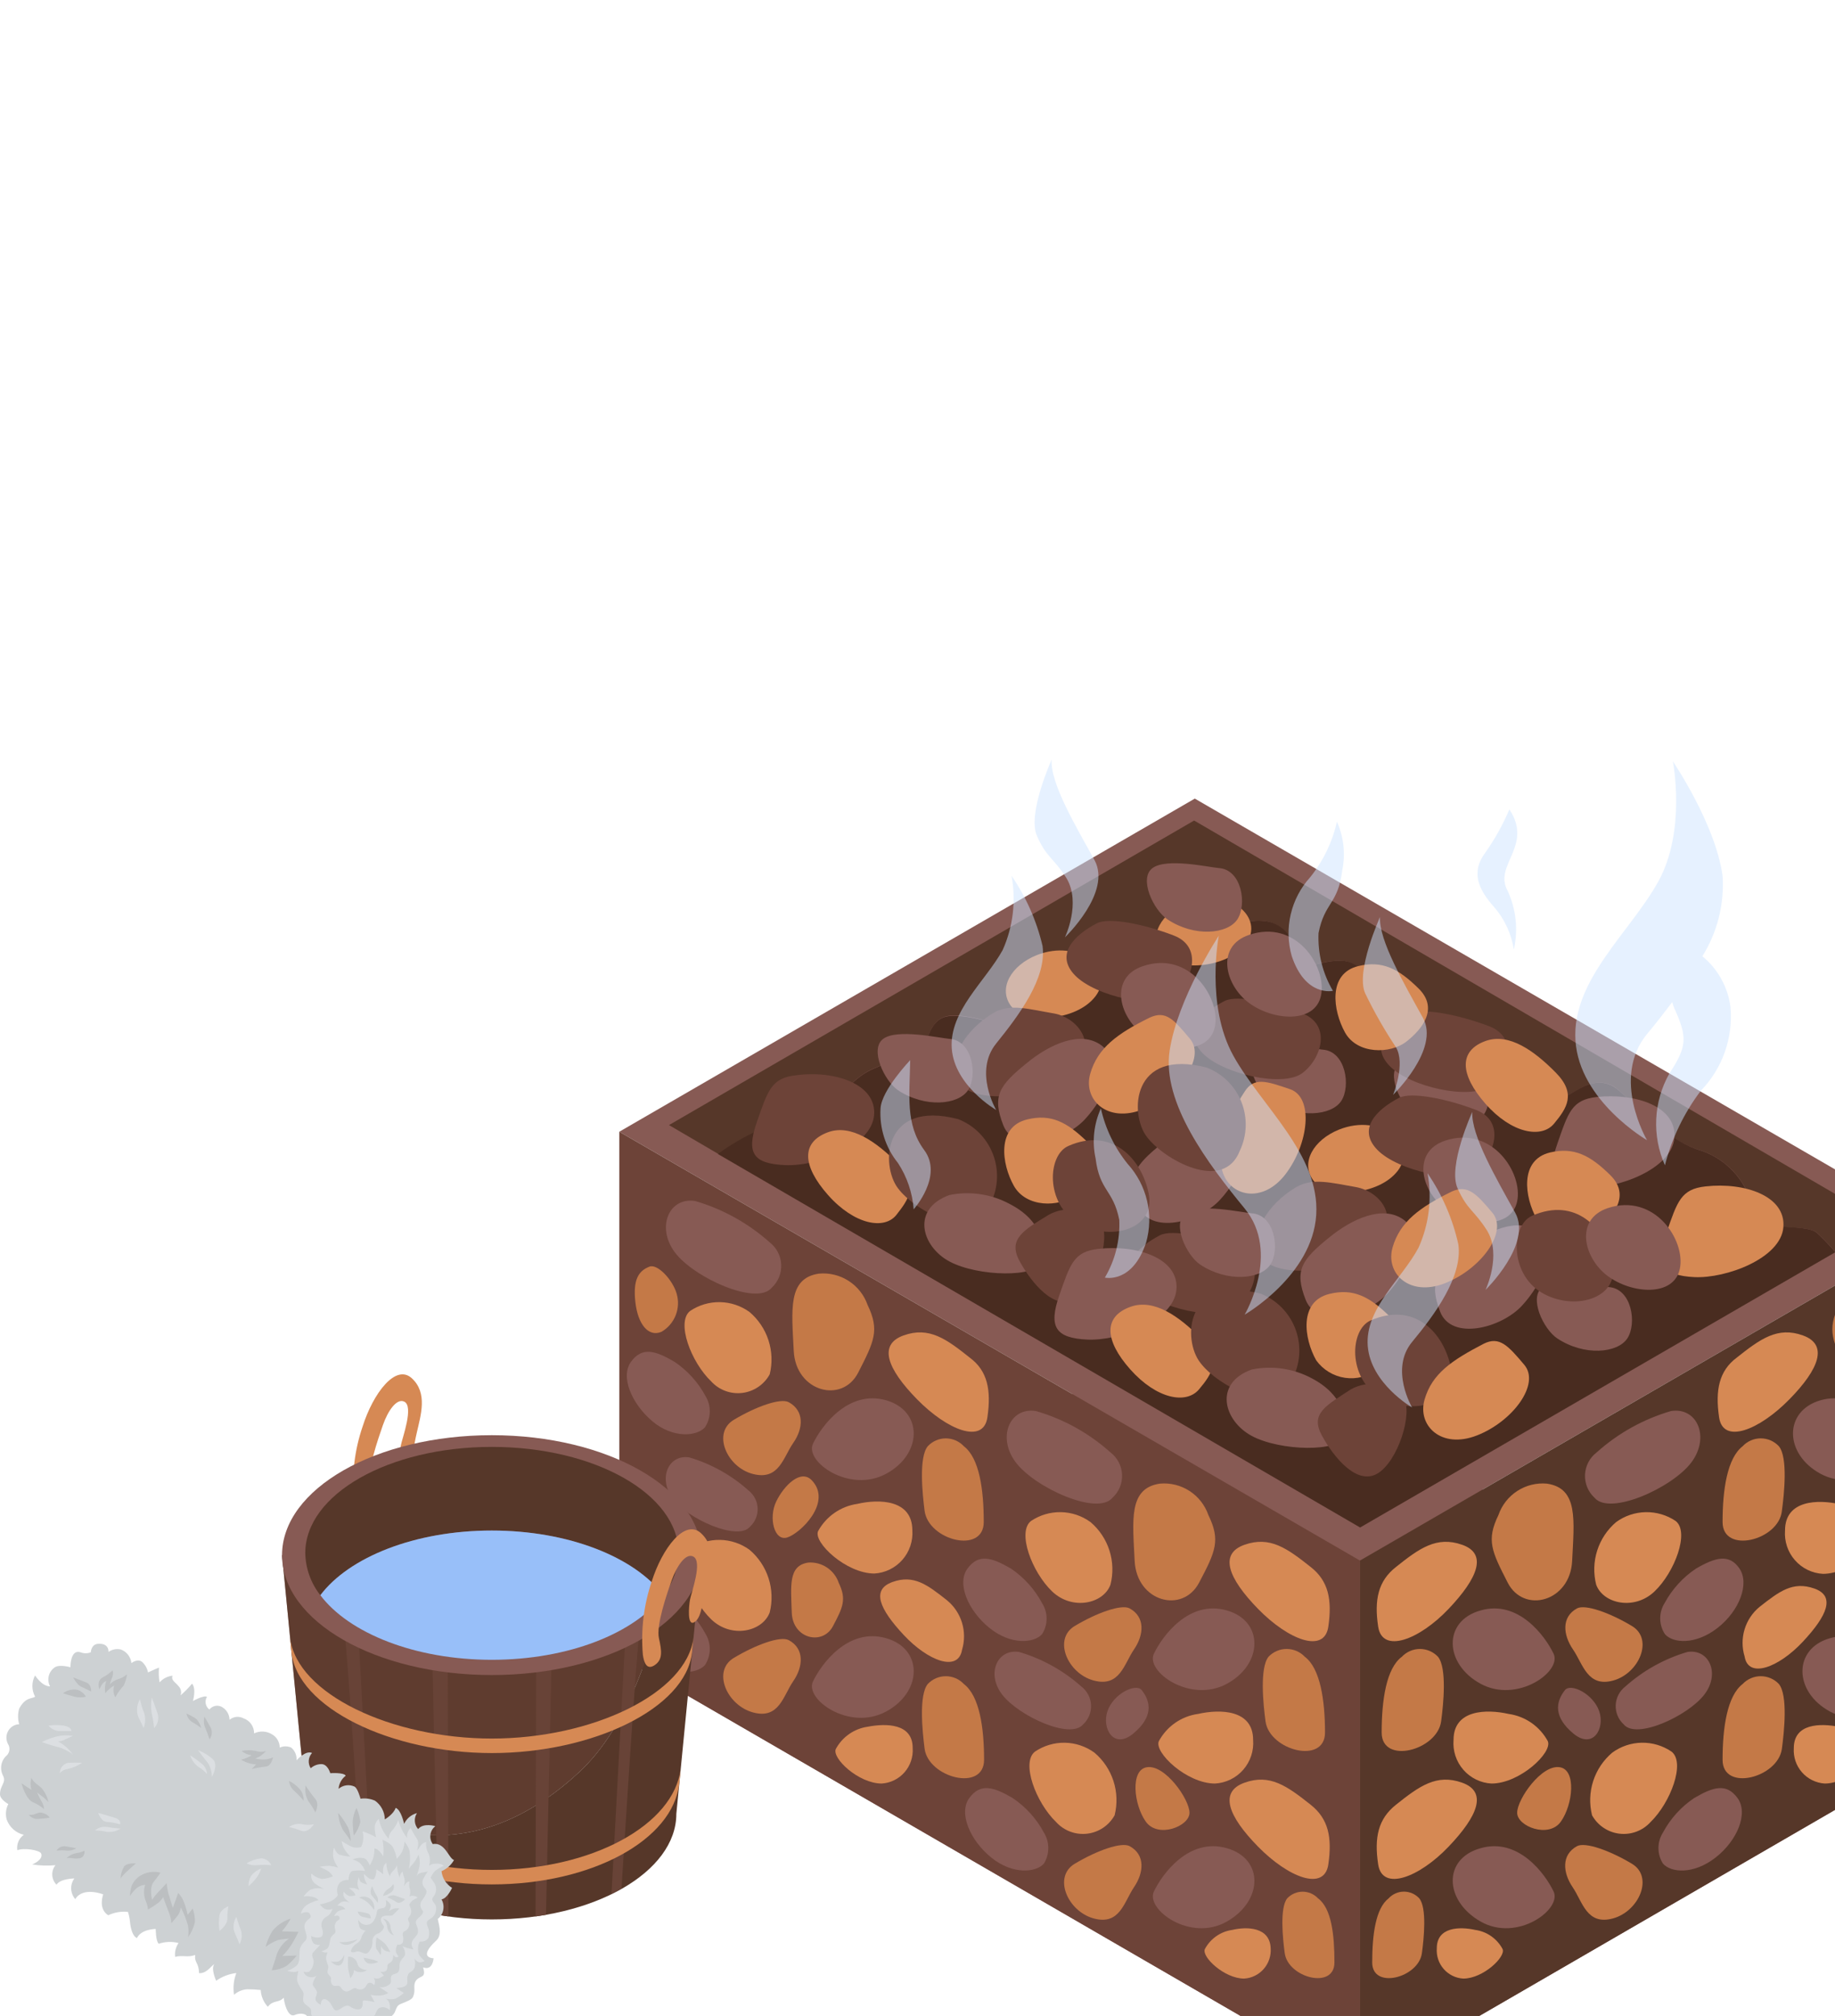 <svg width="244" height="268" viewBox="0 0 244 268" fill="none" xmlns="http://www.w3.org/2000/svg">
<g clip-path="url(#clip0_356_20524)">
<path d="M180.833 207.463L82.35 150.454L158.872 106.167L257.333 163.176L180.833 207.463Z" fill="#875A54"/>
<path d="M180.833 277.196L82.35 220.164L158.872 175.877L257.333 232.887L180.833 277.196Z" fill="#875A54"/>
<path d="M116.249 142.016C118.43 141.052 120.703 140.311 123.033 139.807C123.033 139.807 123.143 136.339 125.346 135.279C127.549 134.219 133.628 136.494 133.628 136.494C135.767 134.993 137.772 133.308 139.619 131.458C141.271 129.492 146.955 128.211 147.902 128.189C148.849 128.167 158.1 126.135 158.1 126.135C158.1 126.135 164.18 122.004 167.836 122.424C168.479 122.448 169.109 122.613 169.681 122.908C170.254 123.202 170.755 123.619 171.15 124.128C171.544 124.638 171.823 125.228 171.966 125.857C172.109 126.486 172.113 127.138 171.977 127.769C171.713 129.867 175.722 127.327 178.806 127.769C181.89 128.211 184.379 133.667 184.379 133.667L191.956 139.343C191.956 139.343 204.423 146.5 206.34 146.566C208.256 146.632 211.802 141.861 215.283 144.976C218.763 148.09 222.089 151.845 226.296 152.994C228.091 153.617 229.682 154.719 230.897 156.183C232.113 157.647 232.906 159.416 233.191 161.299C233.411 163.994 239.997 162.514 241.627 163.905C242.489 164.713 243.305 165.569 244.072 166.468L250.68 162.602L158.783 109.082L88.957 149.57L95.565 153.436C98.858 151.021 102.605 149.3 106.579 148.377C111.469 147.693 112.13 143.739 116.249 142.016Z" fill="#563729"/>
<path d="M244.05 166.468C243.284 165.568 242.467 164.713 241.605 163.905C239.975 162.514 233.389 163.905 233.169 161.299C232.884 159.416 232.091 157.647 230.875 156.183C229.66 154.719 228.069 153.616 226.274 152.994C222.155 151.845 218.829 148.068 215.261 144.976C211.692 141.883 208.256 146.632 206.318 146.566C204.379 146.5 191.934 139.343 191.934 139.343L184.445 133.667C184.445 133.667 181.978 128.211 178.872 127.769C175.766 127.327 171.779 129.867 172.043 127.769C172.179 127.138 172.175 126.486 172.032 125.856C171.889 125.227 171.611 124.637 171.216 124.128C170.821 123.618 170.32 123.202 169.748 122.907C169.175 122.613 168.545 122.448 167.902 122.424C164.246 122.004 158.166 126.134 158.166 126.134C158.166 126.134 148.893 128.167 147.968 128.189C147.043 128.211 141.36 129.492 139.686 131.458C137.818 133.319 135.791 135.011 133.628 136.516C133.628 136.516 127.549 134.307 125.346 135.301C123.143 136.295 123.033 139.829 123.033 139.829C120.703 140.333 118.43 141.074 116.249 142.038C112.13 143.761 111.469 147.715 106.469 148.355C102.494 149.278 98.748 150.999 95.455 153.413L180.854 203.068L244.05 166.468Z" fill="#492C20"/>
<path d="M82.35 150.454V220.164L180.833 277.196V207.463L82.35 150.454Z" fill="#6D4338"/>
<path d="M257.334 163.177L180.834 207.463V277.196L257.334 232.887V163.177Z" fill="#563729"/>
<path d="M113.98 199.931C112.893 200.09 111.857 200.5 110.955 201.129C110.053 201.757 109.309 202.587 108.781 203.554C108.121 205.034 112.504 209.186 116.271 209.186C116.981 209.144 117.676 208.961 118.315 208.648C118.954 208.334 119.525 207.897 119.994 207.361C120.463 206.824 120.822 206.2 121.048 205.524C121.275 204.847 121.366 204.133 121.315 203.421C121.293 199.357 116.932 199.247 113.98 199.931Z" fill="#D68954"/>
<path d="M86.359 168.389C84.861 168.964 84.156 170.178 84.486 173.116C84.817 176.054 86.227 177.799 87.967 177.048C88.82 176.549 89.482 175.777 89.846 174.856C90.21 173.934 90.254 172.917 89.971 171.968C89.442 170.134 87.416 167.97 86.359 168.389Z" fill="#C47947"/>
<path d="M174.291 208.325C171.141 205.829 168.872 204.172 165.48 205.365C162.088 206.558 163.278 209.783 167.287 213.891C171.295 218 176.097 219.877 176.626 216.255C177.155 212.632 176.626 210.158 174.291 208.325Z" fill="#D68954"/>
<path d="M163.123 214.09C158.101 212.654 154.555 217.491 153.431 219.855C152.308 222.218 158.255 226.481 163.123 223.853C167.991 221.224 168.057 215.481 163.123 214.09Z" fill="#875A54"/>
<path d="M154.224 197.237C150.039 197.855 150.611 202.074 150.876 207.508C151.14 212.941 157.242 214.576 159.444 210.401C161.647 206.226 162.308 204.769 160.678 201.411C160.221 200.093 159.338 198.965 158.168 198.209C156.999 197.452 155.61 197.11 154.224 197.237Z" fill="#C47947"/>
<path d="M147.661 193.084C144.809 190.529 141.422 188.65 137.749 187.584C134.268 187.032 132.528 191.074 135.083 194.431C137.639 197.789 145.921 201.544 147.925 199.114C148.349 198.726 148.683 198.249 148.903 197.718C149.124 197.186 149.225 196.612 149.2 196.037C149.174 195.462 149.023 194.899 148.758 194.389C148.492 193.879 148.117 193.433 147.661 193.084V193.084Z" fill="#875A54"/>
<path d="M144.995 202.339C143.848 201.509 142.476 201.051 141.062 201.027C139.648 201.004 138.261 201.415 137.087 202.206C135.215 203.686 137.219 209.01 139.907 211.572C142.594 214.134 146.735 213.206 147.66 210.666C148.04 209.167 147.992 207.591 147.52 206.119C147.049 204.646 146.174 203.336 144.995 202.339V202.339Z" fill="#D68954"/>
<path d="M150.214 213.825C149.113 213.228 145.809 214.421 142.901 216.166C139.994 217.911 141.954 222.483 145.434 223.411C148.915 224.339 149.465 221.202 150.787 219.281C152.109 217.359 152.307 214.973 150.214 213.825Z" fill="#C47947"/>
<path d="M173.498 220.252C173.188 219.924 172.814 219.663 172.399 219.484C171.984 219.306 171.538 219.214 171.086 219.214C170.635 219.214 170.189 219.306 169.774 219.484C169.359 219.663 168.985 219.924 168.674 220.252C167.485 221.732 167.97 226.592 168.278 228.845C168.807 232.71 176.186 234.632 176.186 230.325C176.186 226.017 175.547 221.777 173.498 220.252Z" fill="#C47947"/>
<path d="M138.562 213.118C137.575 211.272 136.153 209.695 134.421 208.524C131.866 207.044 130.126 206.514 128.65 208.524C127.174 210.534 128.76 214.156 131.58 216.431C134.399 218.706 137.483 218.463 138.562 217.248C138.957 216.632 139.167 215.915 139.167 215.183C139.167 214.451 138.957 213.734 138.562 213.118V213.118Z" fill="#875A54"/>
<path d="M159.313 227.851C158.22 228 157.177 228.405 156.27 229.035C155.363 229.664 154.617 230.5 154.092 231.473C153.431 232.953 157.793 237.106 161.559 237.106C162.276 237.067 162.977 236.884 163.622 236.57C164.266 236.255 164.842 235.814 165.314 235.272C165.786 234.731 166.145 234.1 166.371 233.417C166.596 232.735 166.683 232.014 166.626 231.297C166.626 227.277 162.264 227.188 159.313 227.851Z" fill="#D68954"/>
<path d="M128.959 180.494C125.831 177.998 123.54 176.319 120.148 177.534C116.756 178.749 117.946 181.951 121.955 186.038C125.963 190.124 130.765 192.046 131.294 188.423C131.823 184.801 131.316 182.239 128.959 180.494Z" fill="#D68954"/>
<path d="M117.813 186.148C112.791 184.735 109.223 189.572 108.099 191.935C106.976 194.299 112.923 198.562 117.813 195.933C122.703 193.305 122.747 187.562 117.813 186.148Z" fill="#875A54"/>
<path d="M108.892 169.317C104.707 169.935 105.279 174.154 105.544 179.588C105.808 185.022 111.976 186.656 114.112 182.482C116.249 178.307 116.976 176.849 115.368 173.492C114.907 172.171 114.02 171.043 112.846 170.287C111.673 169.531 110.281 169.189 108.892 169.317V169.317Z" fill="#C47947"/>
<path d="M102.351 165.164C99.496 162.615 96.11 160.736 92.439 159.664C88.959 159.112 87.219 163.154 89.752 166.512C92.285 169.869 100.611 173.624 102.615 171.194C103.036 170.804 103.367 170.327 103.585 169.796C103.803 169.264 103.903 168.692 103.878 168.118C103.852 167.544 103.703 166.982 103.439 166.472C103.176 165.962 102.804 165.516 102.351 165.164V165.164Z" fill="#875A54"/>
<path d="M99.663 174.419C98.516 173.589 97.144 173.132 95.73 173.108C94.316 173.084 92.929 173.496 91.755 174.287C89.883 175.767 91.887 181.09 94.575 183.652C95.093 184.217 95.738 184.649 96.456 184.914C97.175 185.179 97.945 185.269 98.705 185.176C99.465 185.083 100.191 184.81 100.825 184.38C101.459 183.95 101.982 183.375 102.35 182.702C102.716 181.208 102.658 179.64 102.184 178.177C101.709 176.713 100.836 175.412 99.663 174.419V174.419Z" fill="#D68954"/>
<path d="M104.884 186.413C103.783 185.817 100.479 187.01 97.571 188.755C94.664 190.5 96.646 195.072 100.126 195.955C103.607 196.839 104.135 193.747 105.479 191.825C106.823 189.903 106.977 187.562 104.884 186.413Z" fill="#C47947"/>
<path d="M128.165 192.267C127.858 191.936 127.486 191.673 127.073 191.493C126.66 191.312 126.215 191.219 125.764 191.219C125.314 191.219 124.868 191.312 124.455 191.493C124.042 191.673 123.67 191.936 123.363 192.267C122.152 193.747 122.658 198.606 122.945 200.859C123.473 204.791 130.808 206.646 130.808 202.339C130.808 198.032 130.236 193.857 128.165 192.267Z" fill="#C47947"/>
<path d="M93.826 185.618C92.835 183.768 91.405 182.19 89.663 181.024C87.129 179.544 85.389 179.014 83.914 181.024C82.438 183.034 84.024 186.656 86.755 188.953C89.486 191.251 92.658 190.963 93.738 189.749C94.141 189.139 94.363 188.427 94.378 187.696C94.394 186.965 94.202 186.244 93.826 185.618Z" fill="#875A54"/>
<path d="M115.39 229.552C114.5 229.677 113.652 230.011 112.913 230.525C112.175 231.039 111.567 231.719 111.139 232.511C110.588 233.726 114.156 237.106 117.24 237.106C117.819 237.069 118.385 236.918 118.906 236.662C119.427 236.406 119.892 236.049 120.274 235.611C120.657 235.174 120.95 234.666 121.136 234.115C121.322 233.564 121.398 232.981 121.359 232.401C121.381 229.088 117.813 229.088 115.39 229.552Z" fill="#D68954"/>
<path d="M86.359 199.997C84.861 200.594 84.156 201.809 84.486 204.724C84.817 207.64 86.227 209.407 87.967 208.656C88.82 208.157 89.482 207.385 89.846 206.464C90.21 205.543 90.254 204.525 89.971 203.576C89.442 201.742 87.416 199.578 86.359 199.997Z" fill="#C47947"/>
<path d="M174.291 239.933C171.141 237.437 168.872 235.78 165.48 236.995C162.088 238.21 163.278 241.413 167.287 245.499C171.295 249.586 176.097 251.485 176.626 247.863C177.155 244.24 176.626 241.788 174.291 239.933Z" fill="#D68954"/>
<path d="M163.123 245.698C158.101 244.262 154.555 249.1 153.431 251.463C152.308 253.827 158.255 258.222 163.123 255.461C167.991 252.7 168.057 247.09 163.123 245.698Z" fill="#875A54"/>
<path d="M143.783 224.206C141.395 222.08 138.566 220.511 135.501 219.612C132.593 219.17 131.095 222.528 133.298 225.333C135.501 228.138 142.329 231.297 144.025 229.242C144.377 228.916 144.654 228.517 144.835 228.072C145.016 227.627 145.098 227.148 145.075 226.668C145.052 226.188 144.924 225.719 144.701 225.293C144.478 224.868 144.165 224.497 143.783 224.206V224.206Z" fill="#875A54"/>
<path d="M145.524 232.997C144.379 232.164 143.006 231.705 141.591 231.681C140.176 231.657 138.789 232.071 137.616 232.865C135.744 234.323 137.749 239.646 140.436 242.23C140.951 242.796 141.594 243.232 142.31 243.5C143.026 243.768 143.795 243.862 144.555 243.774C145.314 243.685 146.042 243.417 146.678 242.991C147.313 242.565 147.839 241.994 148.211 241.325C148.586 239.824 148.533 238.247 148.058 236.775C147.583 235.303 146.705 233.994 145.524 232.997Z" fill="#D68954"/>
<path d="M150.214 245.433C149.113 244.837 145.809 246.029 142.901 247.774C139.994 249.519 141.954 254.092 145.434 255.041C148.915 255.991 149.465 252.833 150.787 250.889C152.109 248.945 152.307 246.582 150.214 245.433Z" fill="#C47947"/>
<path d="M175.259 252.369C174.996 252.089 174.678 251.867 174.326 251.715C173.974 251.563 173.594 251.484 173.211 251.484C172.827 251.484 172.448 251.563 172.096 251.715C171.744 251.867 171.426 252.089 171.162 252.369C170.149 253.628 170.568 257.736 170.832 259.658C171.273 262.927 177.44 264.539 177.44 260.895C177.44 257.25 177.066 253.716 175.259 252.369Z" fill="#C47947"/>
<path d="M138.805 243.622C137.814 241.771 136.384 240.194 134.642 239.027C132.108 237.548 130.368 237.017 128.892 239.027C127.417 241.038 129.003 244.682 131.822 246.957C134.642 249.232 137.725 248.967 138.805 247.752C139.189 247.133 139.393 246.417 139.393 245.687C139.393 244.957 139.189 244.242 138.805 243.622V243.622Z" fill="#875A54"/>
<path d="M163.85 256.566C163.087 256.672 162.361 256.958 161.729 257.399C161.097 257.841 160.579 258.425 160.215 259.106C159.73 260.122 162.792 263.037 165.436 263.037C165.932 263.007 166.418 262.877 166.865 262.657C167.312 262.437 167.711 262.129 168.039 261.754C168.366 261.378 168.617 260.94 168.775 260.467C168.933 259.993 168.996 259.493 168.96 258.995C168.85 256.168 165.81 256.102 163.85 256.566Z" fill="#D68954"/>
<path d="M125.919 212.742C123.32 210.688 121.514 209.297 118.672 210.313C115.831 211.329 116.932 213.891 120.17 217.359C123.408 220.827 127.417 222.329 127.923 219.325C128.277 218.152 128.275 216.9 127.919 215.728C127.562 214.556 126.866 213.517 125.919 212.742Z" fill="#D68954"/>
<path d="M117.813 217.779C112.791 216.343 109.223 221.18 108.099 223.544C106.976 225.907 112.923 230.17 117.813 227.542C122.703 224.913 122.747 219.17 117.813 217.779Z" fill="#875A54"/>
<path d="M107.482 207.729C104.794 208.126 105.169 210.821 105.279 214.355C105.389 217.889 109.376 218.773 110.742 216.21C112.107 213.648 112.57 212.61 111.535 210.445C111.254 209.607 110.704 208.885 109.971 208.393C109.237 207.902 108.362 207.668 107.482 207.729Z" fill="#C47947"/>
<path d="M99.554 198.164C97.278 196.121 94.576 194.612 91.646 193.747C88.871 193.327 87.483 196.53 89.443 199.224C91.404 201.919 98.1 204.901 99.708 202.979C100.047 202.672 100.315 202.294 100.494 201.872C100.672 201.45 100.757 200.994 100.743 200.536C100.728 200.078 100.614 199.628 100.409 199.219C100.203 198.809 99.912 198.449 99.554 198.164V198.164Z" fill="#875A54"/>
<path d="M99.663 206.028C98.516 205.198 97.144 204.74 95.73 204.716C94.316 204.692 92.929 205.104 91.755 205.895C89.883 207.375 91.887 212.698 94.575 215.283C97.262 217.867 101.403 216.917 102.35 214.355C102.722 212.854 102.668 211.278 102.193 209.806C101.718 208.335 100.841 207.026 99.663 206.028V206.028Z" fill="#D68954"/>
<path d="M104.884 218.044C103.783 217.447 100.479 218.662 97.571 220.407C94.664 222.152 96.646 226.702 100.126 227.652C103.607 228.602 104.135 225.443 105.479 223.499C106.823 221.556 106.977 219.17 104.884 218.044Z" fill="#C47947"/>
<path d="M128.165 223.875C127.856 223.547 127.484 223.286 127.071 223.108C126.658 222.93 126.214 222.838 125.764 222.838C125.315 222.838 124.87 222.93 124.457 223.108C124.044 223.286 123.672 223.547 123.363 223.875C122.152 225.377 122.658 230.214 122.945 232.489C123.473 236.333 130.852 238.254 130.852 233.947C130.852 229.64 130.236 225.465 128.165 223.875Z" fill="#C47947"/>
<path d="M93.826 217.226C92.835 215.376 91.405 213.798 89.663 212.632C87.129 211.152 85.389 210.622 83.914 212.632C82.438 214.642 84.024 218.287 86.755 220.562C89.486 222.837 92.658 222.572 93.738 221.357C94.141 220.747 94.363 220.036 94.378 219.304C94.394 218.573 94.202 217.853 93.826 217.226V217.226Z" fill="#875A54"/>
<path d="M107.967 196.817C106.491 195.227 104.244 197.48 103.209 199.622C102.174 201.765 102.945 204.945 104.685 204.393C106.425 203.841 110.698 199.733 107.967 196.817Z" fill="#C47947"/>
<path d="M152.484 234.941C150.281 235.295 150.744 239.889 152.352 242.164C153.96 244.439 158.167 242.805 158.167 240.993C158.167 239.182 154.885 234.521 152.484 234.941Z" fill="#C47947"/>
<path d="M151.802 224.67C151.009 223.742 148.057 225.156 147.264 227.475C146.471 229.795 148.101 232.622 150.7 230.457C153.299 228.293 153.101 226.305 151.802 224.67Z" fill="#875A54"/>
<path d="M244.668 199.976C245.76 200.128 246.801 200.535 247.708 201.164C248.615 201.793 249.362 202.627 249.889 203.598C250.549 205.078 246.166 209.23 242.399 209.23C241.688 209.191 240.992 209.01 240.351 208.698C239.711 208.385 239.139 207.948 238.669 207.411C238.199 206.874 237.841 206.249 237.615 205.571C237.39 204.894 237.301 204.178 237.355 203.465C237.355 199.401 241.717 199.313 244.668 199.976Z" fill="#D68954"/>
<path d="M185.613 208.325C188.741 205.829 191.032 204.172 194.424 205.365C197.816 206.558 196.517 209.783 192.618 213.891C188.719 218 183.807 219.877 183.256 216.255C182.706 212.632 183.278 210.158 185.613 208.325Z" fill="#D68954"/>
<path d="M196.892 214.09C201.892 212.654 205.46 217.491 206.584 219.855C207.707 222.218 201.76 226.481 196.892 223.853C192.024 221.224 191.825 215.481 196.892 214.09Z" fill="#875A54"/>
<path d="M205.701 197.237C209.886 197.855 209.313 202.074 209.049 207.508C208.785 212.941 202.617 214.576 200.48 210.401C198.344 206.226 197.617 204.769 199.247 201.411C199.703 200.093 200.587 198.965 201.757 198.209C202.926 197.452 204.315 197.11 205.701 197.237Z" fill="#C47947"/>
<path d="M212.31 193.084C215.154 190.53 218.534 188.65 222.201 187.584C225.681 187.032 227.421 191.074 224.888 194.431C222.355 197.789 214.05 201.544 212.024 199.114C211.601 198.724 211.269 198.246 211.05 197.714C210.832 197.181 210.733 196.607 210.76 196.032C210.788 195.457 210.941 194.894 211.208 194.385C211.476 193.876 211.852 193.431 212.31 193.084V193.084Z" fill="#875A54"/>
<path d="M214.909 202.339C216.055 201.509 217.428 201.051 218.842 201.027C220.256 201.004 221.643 201.415 222.816 202.206C224.689 203.686 222.684 209.01 219.997 211.572C217.31 214.134 213.169 213.206 212.243 210.666C211.863 209.167 211.912 207.591 212.383 206.119C212.855 204.646 213.73 203.336 214.909 202.339V202.339Z" fill="#D68954"/>
<path d="M209.689 213.825C210.791 213.228 214.095 214.421 217.003 216.166C219.91 217.911 217.95 222.461 214.513 223.411C211.077 224.361 210.482 221.202 209.161 219.281C207.839 217.359 207.597 214.973 209.689 213.825Z" fill="#C47947"/>
<path d="M186.406 220.252C186.715 219.925 187.087 219.664 187.5 219.486C187.913 219.307 188.358 219.215 188.807 219.215C189.257 219.215 189.701 219.307 190.114 219.486C190.527 219.664 190.899 219.925 191.208 220.252C192.419 221.732 191.935 226.592 191.626 228.845C191.098 232.71 183.719 234.632 183.719 230.325C183.719 226.017 184.336 221.776 186.406 220.252Z" fill="#C47947"/>
<path d="M221.341 213.118C222.341 211.267 223.778 209.69 225.526 208.524C228.081 207.044 229.931 206.514 231.297 208.524C232.663 210.534 231.297 214.156 228.367 216.431C225.438 218.706 222.442 218.463 221.385 217.248C220.983 216.637 220.766 215.922 220.758 215.19C220.75 214.457 220.952 213.738 221.341 213.118Z" fill="#875A54"/>
<path d="M200.592 227.851C201.684 228.003 202.725 228.41 203.632 229.039C204.538 229.668 205.285 230.502 205.812 231.473C206.473 232.953 202.111 237.106 198.323 237.106C197.608 237.067 196.907 236.885 196.264 236.569C195.62 236.254 195.046 235.813 194.576 235.271C194.105 234.729 193.748 234.098 193.525 233.416C193.302 232.733 193.219 232.012 193.279 231.297C193.279 227.277 197.64 227.188 200.592 227.851Z" fill="#D68954"/>
<path d="M230.923 180.494C234.073 177.998 236.364 176.319 239.734 177.534C243.104 178.749 241.937 181.951 237.928 186.038C233.919 190.124 229.117 192.046 228.588 188.423C228.06 184.801 228.588 182.239 230.923 180.494Z" fill="#D68954"/>
<path d="M242.09 186.148C247.112 184.735 250.68 189.572 251.804 191.935C252.927 194.299 246.958 198.562 242.09 195.933C237.222 193.305 237.156 187.562 242.09 186.148Z" fill="#875A54"/>
<path d="M250.99 169.317C255.175 169.936 254.624 174.154 254.338 179.588C254.052 185.022 247.928 186.656 245.769 182.482C243.611 178.307 242.928 176.849 244.536 173.492C244.996 172.175 245.88 171.05 247.049 170.294C248.218 169.538 249.604 169.194 250.99 169.317V169.317Z" fill="#C47947"/>
<path d="M231.716 192.267C232.025 191.936 232.399 191.672 232.814 191.491C233.228 191.311 233.676 191.218 234.128 191.218C234.58 191.218 235.028 191.311 235.443 191.491C235.857 191.672 236.231 191.936 236.54 192.267C237.752 193.747 237.245 198.606 236.937 200.859C236.54 204.791 229.051 206.646 229.051 202.339C229.051 198.032 229.668 193.857 231.716 192.267Z" fill="#C47947"/>
<path d="M244.469 229.552C245.363 229.674 246.215 230.006 246.958 230.52C247.7 231.034 248.311 231.716 248.742 232.511C249.293 233.726 245.702 237.106 242.641 237.106C242.062 237.069 241.496 236.918 240.975 236.662C240.454 236.406 239.989 236.049 239.607 235.611C239.224 235.174 238.931 234.666 238.745 234.115C238.559 233.564 238.483 232.981 238.522 232.401C238.522 229.088 242.068 229.088 244.469 229.552Z" fill="#D68954"/>
<path d="M185.613 239.933C188.741 237.437 191.032 235.78 194.424 236.995C197.816 238.21 196.517 241.413 192.618 245.499C188.719 249.586 183.807 251.485 183.256 247.863C182.706 244.24 183.278 241.788 185.613 239.933Z" fill="#D68954"/>
<path d="M196.892 245.698C201.892 244.262 205.46 249.1 206.584 251.463C207.707 253.827 201.76 258.222 196.892 255.461C192.024 252.7 191.825 247.09 196.892 245.698Z" fill="#875A54"/>
<path d="M216.122 224.206C218.501 222.08 221.323 220.51 224.382 219.612C227.289 219.17 228.787 222.528 226.585 225.333C224.382 228.138 217.575 231.297 215.901 229.242C215.548 228.918 215.27 228.519 215.087 228.075C214.904 227.632 214.82 227.153 214.841 226.673C214.862 226.193 214.988 225.723 215.209 225.297C215.43 224.871 215.742 224.499 216.122 224.206V224.206Z" fill="#875A54"/>
<path d="M214.381 232.997C215.522 232.163 216.892 231.703 218.303 231.679C219.715 231.655 221.099 232.069 222.267 232.865C224.139 234.323 222.135 239.646 219.47 242.23C218.954 242.796 218.312 243.232 217.596 243.5C216.879 243.768 216.11 243.862 215.351 243.774C214.591 243.685 213.864 243.417 213.228 242.991C212.592 242.565 212.066 241.994 211.694 241.325C211.319 239.823 211.372 238.247 211.847 236.775C212.323 235.302 213.201 233.994 214.381 232.997V232.997Z" fill="#D68954"/>
<path d="M209.69 245.433C210.791 244.837 214.095 246.029 217.003 247.774C219.91 249.519 217.95 254.092 214.47 255.041C210.989 255.991 210.439 252.833 209.117 250.889C207.795 248.945 207.597 246.582 209.69 245.433Z" fill="#C47947"/>
<path d="M184.644 252.369C184.903 252.087 185.219 251.862 185.569 251.709C185.92 251.555 186.298 251.475 186.681 251.475C187.064 251.475 187.442 251.555 187.793 251.709C188.144 251.862 188.459 252.087 188.719 252.369C189.754 253.628 189.335 257.736 189.071 259.658C188.63 262.927 182.463 264.539 182.463 260.895C182.463 257.25 182.903 253.716 184.644 252.369Z" fill="#C47947"/>
<path d="M221.122 243.622C222.113 241.771 223.543 240.194 225.285 239.027C227.818 237.548 229.558 237.017 231.034 239.027C232.51 241.038 231.034 244.682 228.104 246.957C225.175 249.232 222.201 248.967 221.122 247.752C220.732 247.134 220.525 246.418 220.525 245.687C220.525 244.956 220.732 244.24 221.122 243.622V243.622Z" fill="#875A54"/>
<path d="M196.163 256.566C196.925 256.672 197.652 256.958 198.283 257.399C198.915 257.841 199.434 258.425 199.797 259.106C200.26 260.122 197.22 263.037 194.577 263.037C194.079 263.009 193.591 262.882 193.143 262.663C192.695 262.443 192.295 262.136 191.967 261.76C191.638 261.383 191.388 260.945 191.231 260.47C191.074 259.995 191.014 259.494 191.052 258.995C191.052 256.168 194.092 256.102 196.163 256.566Z" fill="#D68954"/>
<path d="M233.962 213.626C236.583 211.572 238.367 210.18 241.231 211.174C244.094 212.168 242.971 214.775 239.733 218.242C236.495 221.71 232.464 223.212 231.979 220.208C231.623 219.038 231.621 217.787 231.974 216.615C232.327 215.444 233.019 214.403 233.962 213.626V213.626Z" fill="#D68954"/>
<path d="M243.346 217.779C248.368 216.343 251.914 221.18 253.038 223.544C254.161 225.907 248.214 230.17 243.346 227.542C238.478 224.913 238.412 219.17 243.346 217.779Z" fill="#875A54"/>
<path d="M231.716 223.875C232.027 223.547 232.401 223.286 232.816 223.107C233.23 222.928 233.677 222.836 234.128 222.836C234.579 222.836 235.026 222.928 235.441 223.107C235.855 223.286 236.229 223.547 236.54 223.875C237.752 225.377 237.245 230.214 236.937 232.489C236.43 236.333 229.051 238.254 229.051 233.947C229.051 229.64 229.668 225.465 231.716 223.875Z" fill="#C47947"/>
<path d="M207.419 234.941C209.622 235.295 209.159 239.889 207.551 242.164C205.944 244.439 201.736 242.805 201.736 240.993C201.736 239.182 204.996 234.521 207.419 234.941Z" fill="#C47947"/>
<path d="M208.103 224.67C208.874 223.742 211.826 225.156 212.641 227.475C213.456 229.795 211.804 232.622 209.205 230.457C206.605 228.293 206.804 226.305 208.103 224.67Z" fill="#875A54"/>
<path d="M137.858 126.974C134.443 128.343 132.681 131.391 134.443 133.755C136.206 136.118 143.078 135.853 145.677 132.43C148.276 129.006 143.519 124.743 137.858 126.974Z" fill="#D68954"/>
<path d="M157.836 119.994C154.4 121.363 152.659 124.412 154.422 126.797C156.184 129.183 163.056 128.873 165.655 125.472C168.255 122.07 163.475 117.763 157.836 119.994Z" fill="#D68954"/>
<path d="M105.874 142.944C102.57 143.297 102.107 144.954 100.653 149.128C99.199 153.303 100.125 154.695 104.376 154.893C108.627 155.092 115.852 152.419 116.226 148.267C116.601 144.114 110.984 142.259 105.874 142.944Z" fill="#6D4338"/>
<path d="M132.175 134.616C128.409 136.825 125.854 140.867 127.374 143.717C128.893 146.566 136.933 146.5 141.823 142.944C146.713 139.387 143.409 135.279 140.127 134.727C136.845 134.175 134.334 133.379 132.175 134.616Z" fill="#6D4338"/>
<path d="M136.581 141.287C132.859 144.291 131.89 145.705 133.409 149.592C134.929 153.48 141.471 151.801 144.247 148.819C147.022 145.837 149.181 140.978 146.449 138.968C143.718 136.958 139.621 138.791 136.581 141.287Z" fill="#875A54"/>
<path d="M154.532 152C150.81 155.004 149.841 156.417 151.361 160.305C152.88 164.192 159.423 162.514 162.198 159.532C164.973 156.55 167.132 151.691 164.401 149.681C161.669 147.67 157.572 149.57 154.532 152Z" fill="#875A54"/>
<path d="M194.688 166.07C190.966 169.096 189.997 170.488 191.495 174.375C192.992 178.263 199.579 176.584 202.354 173.602C205.129 170.62 207.288 165.761 204.557 163.751C201.825 161.741 197.75 163.596 194.688 166.07Z" fill="#875A54"/>
<path d="M119.4 144.932C123.013 147.317 127.418 146.897 128.718 144.932C130.017 142.966 129.312 138.305 126.251 138.106C124.775 137.974 119.29 136.737 117.44 138.106C115.589 139.476 117.594 143.695 119.4 144.932Z" fill="#875A54"/>
<path d="M169.027 146.367C172.639 148.753 177.045 148.333 178.344 146.367C179.644 144.401 178.939 139.741 175.877 139.542C174.401 139.409 168.939 138.173 167.066 139.542C165.194 140.911 167.176 145.152 169.027 146.367Z" fill="#875A54"/>
<path d="M207.068 177.931C210.68 180.317 215.086 179.897 216.385 177.931C217.685 175.966 216.98 171.305 213.918 171.106C212.442 170.974 206.98 169.737 205.107 171.106C203.235 172.476 205.217 176.695 207.068 177.931Z" fill="#875A54"/>
<path d="M188.08 148.068C191.692 150.454 196.097 150.056 197.375 148.068C198.653 146.08 197.97 141.442 194.93 141.265C193.454 141.132 187.969 139.895 186.119 141.265C184.269 142.634 186.119 146.831 188.08 148.068Z" fill="#875A54"/>
<path d="M110.104 150.52C106.536 151.823 106.624 154.938 110.104 158.869C113.585 162.801 117.594 163.552 119.202 161.498C120.809 159.444 122.219 157.544 119.4 154.695C116.58 151.845 113.188 149.393 110.104 150.52Z" fill="#D68954"/>
<path d="M136.581 148.819C132.484 149.813 133.188 154.761 134.818 157.654C136.448 160.548 140.832 160.548 142.969 158.847C145.105 157.146 147.264 154.43 144.576 151.801C141.889 149.173 139.753 148.046 136.581 148.819Z" fill="#D68954"/>
<path d="M142.044 152.353C139.268 153.59 139.004 159.93 143.233 162.536C147.462 165.142 153.696 163.486 152.749 158.715C151.802 153.944 147.771 149.813 142.044 152.353Z" fill="#6D4338"/>
<path d="M119.399 157.964C121.602 160.946 129.62 165.496 131.8 159.819C132.275 158.81 132.537 157.713 132.57 156.598C132.603 155.482 132.407 154.372 131.994 153.336C131.58 152.3 130.959 151.36 130.168 150.576C129.376 149.791 128.433 149.178 127.395 148.775C117.329 146.169 117.108 154.96 119.399 157.964Z" fill="#6D4338"/>
<path d="M126.25 158.869C121.14 160.703 122.506 165.694 126.25 167.704C129.995 169.715 137.947 169.913 138.497 167.704C139.048 165.496 138.497 162.249 134.268 160.062C131.817 158.737 128.98 158.315 126.25 158.869V158.869Z" fill="#875A54"/>
<path d="M139.445 161.498C136.053 163.574 133.982 164.745 135.59 167.682C137.198 170.62 140.26 174.309 142.969 172.696C145.678 171.084 147.727 164.656 146.427 162.624C145.555 161.683 144.394 161.061 143.129 160.857C141.864 160.653 140.567 160.878 139.445 161.498Z" fill="#6D4338"/>
<path d="M145.876 122.733C142.77 124.345 140.259 126.93 142.968 129.691C145.678 132.452 153.629 134.241 156.074 132.341C158.519 130.442 160.039 125.892 156.074 124.367C152.11 122.843 147.484 121.916 145.876 122.733Z" fill="#6D4338"/>
<path d="M162.837 133.07C159.709 134.683 157.22 137.267 159.929 140.028C162.639 142.789 170.569 144.578 173.146 142.678C175.723 140.779 177.111 136.229 173.146 134.705C169.181 133.181 164.423 132.253 162.837 133.07Z" fill="#6D4338"/>
<path d="M187.704 134.771C184.576 136.406 182.087 138.968 184.797 141.729C187.506 144.49 195.436 146.279 198.013 144.379C200.59 142.48 201.978 137.93 198.013 136.428C194.048 134.926 189.29 133.954 187.704 134.771Z" fill="#6D4338"/>
<path d="M154.247 164.215C151.119 165.849 148.63 168.411 151.317 171.172C154.005 173.933 161.978 175.723 164.423 173.823C166.868 171.923 168.388 167.373 164.423 165.871C160.459 164.369 155.833 163.397 154.247 164.215Z" fill="#6D4338"/>
<path d="M151.934 128.454C147.529 129.956 148.74 135.08 151.934 137.466C155.128 139.851 160.745 140.293 161.538 136.516C162.331 132.739 158.19 126.289 151.934 128.454Z" fill="#875A54"/>
<path d="M166.053 124.301C161.648 125.803 162.859 130.928 166.053 133.313C169.247 135.699 174.864 136.14 175.657 132.341C176.45 128.542 172.353 122.114 166.053 124.301Z" fill="#875A54"/>
<path d="M152.837 135.301C148.586 137.399 145.965 139.299 144.974 142.723C143.982 146.146 147.176 149.349 151.934 147.494C156.692 145.638 160.393 140.669 158.234 138.106C156.075 135.544 155.04 134.263 152.837 135.301Z" fill="#D68954"/>
<path d="M165.481 145.152C162.903 149.15 161.604 152.11 162.507 155.578C163.41 159.046 167.86 160.128 170.943 156.086C174.027 152.044 174.71 145.881 171.538 144.799C168.366 143.717 166.736 143.142 165.481 145.152Z" fill="#D68954"/>
<path d="M178.059 150.166C174.645 151.536 172.882 154.584 174.645 156.947C176.407 159.311 183.279 159.046 185.878 155.622C188.478 152.198 183.676 147.935 178.059 150.166Z" fill="#D68954"/>
<path d="M146.075 166.026C142.771 166.379 142.308 168.036 140.854 172.211C139.401 176.385 140.326 177.887 144.577 178.086C148.828 178.285 156.053 175.612 156.428 171.46C156.802 167.307 151.273 165.452 146.075 166.026Z" fill="#875A54"/>
<path d="M226.803 157.721C223.499 158.074 223.037 159.731 221.583 163.905C220.129 168.08 221.12 169.582 225.306 169.781C229.491 169.98 236.782 167.307 237.134 163.154C237.487 159.002 232.002 157.146 226.803 157.721Z" fill="#D68954"/>
<path d="M212.309 145.837C209.005 146.213 208.543 147.847 207.089 152.022C205.635 156.197 206.56 157.721 210.811 157.897C215.063 158.074 222.287 155.446 222.64 151.271C222.992 147.096 217.486 145.285 212.309 145.837Z" fill="#875A54"/>
<path d="M172.375 157.809C168.608 160.018 166.053 164.06 167.573 166.909C169.093 169.759 177.133 169.693 181.979 166.026C186.825 162.359 183.675 158.405 180.282 157.809C176.89 157.213 174.533 156.572 172.375 157.809Z" fill="#6D4338"/>
<path d="M176.781 164.48C173.058 167.484 172.089 168.897 173.609 172.785C175.128 176.672 181.671 174.994 184.446 172.012C187.221 169.03 189.38 164.17 186.649 162.16C183.917 160.15 179.82 162.006 176.781 164.48Z" fill="#875A54"/>
<path d="M159.599 168.124C163.212 170.51 167.617 170.09 168.917 168.124C170.216 166.158 169.511 161.498 166.45 161.299C164.974 161.166 159.489 159.93 157.639 161.299C155.788 162.668 157.749 166.887 159.599 168.124Z" fill="#875A54"/>
<path d="M155.238 122.225C158.828 124.61 163.234 124.191 164.533 122.225C165.833 120.259 165.128 115.598 162.066 115.4C160.59 115.267 155.128 114.03 153.255 115.4C151.383 116.769 153.365 120.988 155.238 122.225Z" fill="#875A54"/>
<path d="M150.304 173.735C146.735 175.016 146.823 178.152 150.304 182.062C153.784 185.972 157.727 186.745 159.445 184.69C161.163 182.636 162.463 180.737 159.643 177.887C156.824 175.038 153.453 172.586 150.304 173.735Z" fill="#D68954"/>
<path d="M197.529 138.393C193.983 139.674 194.071 142.811 197.529 146.743C200.987 150.674 204.974 151.403 206.648 149.371C208.322 147.339 209.666 145.417 206.847 142.568C204.027 139.719 200.679 137.267 197.529 138.393Z" fill="#D68954"/>
<path d="M176.78 172.012C172.683 173.006 173.388 177.954 175.018 180.847C175.468 181.47 176.039 181.997 176.696 182.395C177.352 182.794 178.082 183.056 178.842 183.168C179.601 183.279 180.376 183.236 181.119 183.043C181.861 182.849 182.558 182.508 183.168 182.04C185.37 180.339 187.463 177.622 184.776 174.994C182.088 172.365 179.952 171.239 176.78 172.012Z" fill="#D68954"/>
<path d="M206.099 153.215C202.002 154.209 202.729 159.178 204.337 162.05C205.945 164.921 210.35 164.966 212.509 163.265C214.668 161.564 216.782 158.847 214.117 156.219C211.452 153.59 209.293 152.464 206.099 153.215Z" fill="#D68954"/>
<path d="M180.613 128.432C176.516 129.426 177.243 134.373 178.851 137.267C180.459 140.161 184.864 140.161 187.023 138.46C189.181 136.759 191.296 134.042 188.631 131.414C185.965 128.785 183.807 127.659 180.613 128.432Z" fill="#D68954"/>
<path d="M182.243 175.546C179.467 176.783 179.203 183.144 183.432 185.729C187.661 188.313 193.895 186.678 192.948 181.907C192.001 177.136 188.08 173.006 182.243 175.546Z" fill="#6D4338"/>
<path d="M203.719 161.63C200.944 162.845 200.702 169.207 204.909 171.791C209.116 174.375 215.372 172.741 214.425 167.97C213.477 163.199 209.469 159.09 203.719 161.63Z" fill="#6D4338"/>
<path d="M159.598 181.156C161.801 184.138 169.819 188.688 172 183.012C172.474 182.002 172.736 180.906 172.769 179.79C172.802 178.675 172.606 177.565 172.193 176.529C171.78 175.493 171.158 174.553 170.367 173.768C169.576 172.984 168.632 172.371 167.594 171.968C157.528 169.45 157.241 178.152 159.598 181.156Z" fill="#6D4338"/>
<path d="M152.484 151.116C154.686 154.098 162.682 158.648 164.863 152.972C165.341 151.963 165.605 150.866 165.64 149.749C165.675 148.633 165.479 147.522 165.066 146.485C164.652 145.448 164.029 144.508 163.236 143.723C162.443 142.939 161.497 142.328 160.458 141.928C150.413 139.321 150.193 148.112 152.484 151.116Z" fill="#6D4338"/>
<path d="M166.449 182.062C161.339 183.895 162.705 188.887 166.449 190.897C170.194 192.907 178.146 193.106 178.697 190.897C179.247 188.688 178.586 185.441 174.467 183.255C172.016 181.93 169.179 181.508 166.449 182.062Z" fill="#875A54"/>
<path d="M179.644 184.69C176.252 186.899 174.181 187.937 175.789 190.875C177.397 193.813 180.459 197.502 183.168 195.889C185.878 194.277 187.926 187.849 186.627 185.817C185.754 184.876 184.593 184.254 183.328 184.05C182.063 183.846 180.767 184.071 179.644 184.69V184.69Z" fill="#6D4338"/>
<path d="M186.075 145.925C182.969 147.538 180.458 150.122 183.167 152.883C185.877 155.644 193.829 157.433 196.274 155.534C198.719 153.634 200.239 149.084 196.274 147.56C192.309 146.036 187.683 145.152 186.075 145.925Z" fill="#6D4338"/>
<path d="M192.133 151.646C187.728 153.148 188.939 158.273 192.133 160.658C195.327 163.044 200.944 163.486 201.737 159.709C202.53 155.932 198.389 149.57 192.133 151.646Z" fill="#875A54"/>
<path d="M213.764 160.614C209.359 162.116 210.57 167.241 213.764 169.626C216.958 172.012 222.575 172.454 223.368 168.676C224.161 164.899 220.02 158.538 213.764 160.614Z" fill="#875A54"/>
<path d="M193.037 158.405C188.785 160.504 186.164 162.403 185.173 165.827C184.182 169.251 187.376 172.453 192.133 170.598C196.891 168.743 200.592 163.773 198.433 161.211C196.275 158.648 195.129 157.456 193.037 158.405Z" fill="#D68954"/>
<path d="M197.289 178.638C193.037 180.847 190.416 182.614 189.425 186.06C188.434 189.506 191.628 192.686 196.385 190.831C201.143 188.976 204.844 184.006 202.685 181.443C200.527 178.881 199.381 177.6 197.289 178.638Z" fill="#D68954"/>
<path opacity="0.5" d="M189.82 155.976C190.434 159.311 190.019 162.756 188.63 165.849C186.427 170.024 181.493 173.933 181.868 178.925C182.242 183.917 187.771 187.12 187.771 187.12C187.771 187.12 184.753 182.04 187.771 178.395C190.789 174.751 194.511 169.692 193.917 165.429C193.167 162.044 191.776 158.835 189.82 155.976V155.976Z" fill="#CFE5FF"/>
<path opacity="0.5" d="M230.108 133.909C229.775 131.251 228.434 128.822 226.363 127.128C228.357 123.937 229.298 120.196 229.051 116.438C228.103 109.524 222.442 101.219 222.442 101.219C222.442 101.219 224.249 110.43 220.504 117.189C216.759 123.948 208.984 130.287 209.49 138.327C209.997 146.367 219.006 151.58 219.006 151.58C219.006 151.58 214.16 143.363 219.006 137.466C220.107 136.162 221.209 134.727 222.354 133.225C222.414 133.457 222.488 133.686 222.575 133.909C224.425 137.952 224.337 139.1 221.958 142.745C220.921 144.587 220.329 146.648 220.229 148.762C220.13 150.875 220.526 152.983 221.385 154.915C222.302 151.323 223.928 147.951 226.165 144.998C227.577 143.541 228.66 141.797 229.34 139.884C230.02 137.971 230.282 135.933 230.108 133.909V133.909Z" fill="#CFE5FF"/>
<path opacity="0.5" d="M162.065 124.39C162.065 124.39 160.259 133.622 164.004 140.359C167.748 147.096 175.524 153.458 175.017 161.52C174.511 169.582 165.501 174.773 165.501 174.773C165.501 174.773 170.347 166.556 165.501 160.658C160.656 154.761 154.488 146.61 155.523 139.697C156.558 132.783 162.065 124.39 162.065 124.39Z" fill="#CFE5FF"/>
<path opacity="0.5" d="M134.509 116.438C135.123 119.774 134.708 123.218 133.32 126.311C131.007 130.486 126.205 134.418 126.557 139.387C126.91 144.357 132.461 147.56 132.461 147.56C132.461 147.56 129.443 142.458 132.461 138.725C135.478 134.992 139.201 130.044 138.628 125.759C137.843 122.423 136.447 119.262 134.509 116.438V116.438Z" fill="#CFE5FF"/>
<path opacity="0.5" d="M177.771 109.237C177.162 111.945 175.941 114.477 174.202 116.637C172.943 118.026 172.057 119.714 171.629 121.543C171.201 123.371 171.245 125.278 171.757 127.084C173.585 132.584 177.242 131.723 177.242 131.723C175.869 129.403 175.203 126.731 175.326 124.036C176.141 119.906 177.925 120.215 178.476 115.731C178.929 113.546 178.683 111.273 177.771 109.237Z" fill="#CFE5FF"/>
<path opacity="0.5" d="M146.383 147.361C146.99 150.063 148.211 152.588 149.952 154.739C151.211 156.128 152.097 157.817 152.525 159.645C152.953 161.473 152.909 163.38 152.397 165.186C150.568 170.708 146.912 169.847 146.912 169.847C148.285 167.527 148.951 164.855 148.828 162.16C148.013 158.096 146.229 158.405 145.678 153.988C145.195 151.76 145.443 149.436 146.383 147.361Z" fill="#CFE5FF"/>
<path opacity="0.5" d="M183.498 121.916C183.498 121.916 180.238 129.094 181.516 132.032C182.714 134.517 184.083 136.916 185.613 139.211C186.934 141.42 185.238 145.55 185.238 145.55C185.238 145.55 191.516 139.476 189.203 135.301C186.67 130.707 183.344 125.03 183.498 121.916Z" fill="#CFE5FF"/>
<path opacity="0.5" d="M139.841 100.976C139.841 100.976 136.581 108.155 137.88 111.114C139.18 114.074 140.083 114.008 141.823 116.769C143.784 120.06 141.603 124.61 141.603 124.61C141.603 124.61 147.859 118.647 145.546 114.361C143.035 109.811 139.62 104.09 139.841 100.976Z" fill="#CFE5FF"/>
<path opacity="0.5" d="M195.768 147.825C195.768 147.825 192.486 155.004 193.808 157.964C195.129 160.923 196.011 160.857 197.751 163.618C199.711 166.909 197.53 171.482 197.53 171.482C197.53 171.482 203.786 165.385 201.473 161.211C198.94 156.638 195.614 150.94 195.768 147.825Z" fill="#CFE5FF"/>
<path opacity="0.5" d="M200.702 107.602C199.842 109.624 198.772 111.55 197.508 113.345C195.614 115.863 196.451 118.116 198.697 120.612C200.067 122.204 200.967 124.147 201.297 126.223C201.891 123.596 201.597 120.844 200.459 118.404C198.565 114.98 203.918 112.462 200.702 107.602Z" fill="#CFE5FF"/>
<path opacity="0.5" d="M121.029 140.934C121.029 140.934 117.196 144.954 117.086 147.361C116.926 149.981 117.751 152.566 119.399 154.606C120.608 156.449 121.328 158.57 121.491 160.769C121.491 160.769 125.456 156.351 122.901 152.905C120.346 149.46 120.963 145.55 121.029 140.934Z" fill="#CFE5FF"/>
</g>
<g clip-path="url(#clip1_356_20524)">
<path d="M47.039 199.384C46.748 196.079 47.153 192.749 48.226 189.615C49.615 185.238 52.607 181.258 54.756 183.224C56.905 185.189 55.943 188.144 55.421 190.46C54.969 192.317 54.863 194.524 53.889 195.115C52.916 195.706 53.141 193.028 53.307 192.124C53.474 191.219 55.088 186.902 53.723 186.323C52.737 185.889 51.586 187.529 50.909 189.471C50.233 191.412 48.82 195.501 49.2 197.201C49.58 198.901 49.722 200.023 48.677 200.819C47.632 201.615 47.134 200.505 47.039 199.384Z" fill="#D68954"/>
<path d="M89.327 206.74C87.368 217.992 83.723 229.437 76.909 235.684C61.736 249.649 47.75 243.004 40.484 237.348L40.864 241.135C40.864 248.889 51.846 255.173 65.392 255.173C78.939 255.173 89.933 248.889 89.933 241.135L93.292 206.74H89.327Z" fill="#563729"/>
<path d="M76.908 235.684C83.723 229.437 87.368 217.992 89.326 206.74H37.504L40.484 237.348C47.75 243.004 61.735 249.649 76.908 235.684Z" fill="#563729"/>
<path opacity="0.5" d="M76.908 235.684C83.723 229.437 87.368 217.992 89.326 206.74H37.504L40.484 237.348C47.75 243.004 61.735 249.649 76.908 235.684Z" fill="#684337"/>
<path d="M45.815 217.317C46.123 217.727 48.189 251.084 48.189 251.084L49.519 251.784L47.738 218.547L45.815 217.317Z" fill="#684337"/>
<path d="M57.498 220.983L58.246 254.558L59.635 254.775L59.54 220.983H57.498Z" fill="#684337"/>
<path d="M85.017 217.317C84.72 217.727 82.642 251.084 82.642 251.084L81.312 251.784L83.105 218.547L85.017 217.317Z" fill="#684337"/>
<path d="M73.336 220.983L72.6 254.558L71.211 254.775L71.294 220.983H73.336Z" fill="#684337"/>
<path d="M93.292 206.74C93.292 215.544 80.802 222.683 65.392 222.683C49.982 222.683 37.504 215.544 37.504 206.74C37.504 197.937 49.994 190.797 65.392 190.797C80.79 190.797 93.292 197.937 93.292 206.74Z" fill="#875A54"/>
<path d="M65.393 203.472C75.627 203.472 84.389 207.018 88.2 212.071C89.467 210.485 90.181 208.517 90.23 206.475C90.23 198.648 79.094 192.353 65.393 192.353C51.692 192.353 40.592 198.648 40.592 206.475C40.634 208.514 41.34 210.482 42.598 212.071C46.397 207.018 55.171 203.472 65.393 203.472Z" fill="#563729"/>
<path d="M65.392 220.657C75.626 220.657 84.388 217.112 88.199 212.071C84.4 207.018 75.626 203.472 65.392 203.472C55.158 203.472 46.397 207.018 42.598 212.071C46.397 217.112 55.17 220.657 65.392 220.657Z" fill="#98BFF9"/>
<path d="M65.405 248.588C52.096 248.588 41.186 242.667 40.272 235.189L40.45 236.974C41.138 244.512 52.037 250.517 65.381 250.517C78.726 250.517 89.482 244.596 90.313 237.119L90.515 235.117C89.625 242.594 78.726 248.588 65.405 248.588Z" fill="#D68954"/>
<path d="M65.404 231.125C52.095 231.125 39.475 225.216 38.572 217.739L38.739 219.512C39.427 227.049 52.035 233.055 65.404 233.055C78.772 233.055 91.202 227.133 92.021 219.656L92.223 217.679C91.321 225.144 78.724 231.125 65.404 231.125Z" fill="#D68954"/>
<path d="M85.481 219.982C85.196 216.677 85.601 213.349 86.668 210.214C88.057 205.836 91.061 201.856 93.21 203.822C95.359 205.788 94.397 208.742 93.875 210.997C93.412 212.855 93.317 215.062 92.331 215.653C91.346 216.243 91.595 213.566 91.75 212.662C91.904 211.757 93.507 207.5 92.141 206.909C91.156 206.475 90.004 208.175 89.328 210.057C88.651 211.938 87.238 216.087 87.618 217.787C87.998 219.488 88.141 220.609 87.084 221.345C86.027 222.08 85.635 221.092 85.481 219.982Z" fill="#D68954"/>
<path d="M57.889 242.775C57.889 242.775 56.31 242.269 55.598 243.161C55.344 242.875 55.191 242.511 55.163 242.127C55.135 241.742 55.234 241.36 55.444 241.038C55.074 241.135 54.729 241.312 54.434 241.558C54.139 241.804 53.9 242.112 53.734 242.462C53.734 242.462 53.342 240.58 52.606 240.339C52.357 241.171 51.17 241.871 51.17 241.871C51.162 241.381 51.04 240.9 50.813 240.468C50.586 240.036 50.26 239.665 49.864 239.386C49.259 239.119 48.593 239.027 47.94 239.121C47.94 239.121 47.537 237.626 47.097 237.493C46.756 237.345 46.382 237.296 46.015 237.351C45.648 237.407 45.304 237.564 45.02 237.806C45.048 237.465 45.147 237.134 45.31 236.834C45.474 236.535 45.699 236.274 45.969 236.07C45.744 235.599 43.916 235.732 43.916 235.732C43.916 235.732 43.571 234.442 42.645 234.526C42.154 234.548 41.685 234.74 41.316 235.069C41.117 234.76 41.026 234.392 41.058 234.024C41.09 233.657 41.244 233.311 41.494 233.043C40.627 232.645 39.428 234.02 39.428 234.02C39.455 233.702 39.405 233.382 39.283 233.087C39.161 232.793 38.97 232.534 38.727 232.331C38.487 232.22 38.226 232.162 37.962 232.162C37.697 232.162 37.436 232.22 37.196 232.331C37.194 231.969 37.098 231.614 36.916 231.303C36.735 230.991 36.475 230.734 36.163 230.558C35.807 230.342 35.405 230.218 34.991 230.197C34.577 230.176 34.164 230.259 33.788 230.438C33.793 229.995 33.658 229.562 33.404 229.203C33.15 228.843 32.79 228.574 32.376 228.436C32.083 228.278 31.751 228.212 31.421 228.247C31.091 228.281 30.779 228.414 30.524 228.629C30.515 228.263 30.407 227.906 30.212 227.598C30.018 227.289 29.744 227.041 29.419 226.88C29.151 226.758 28.851 226.73 28.565 226.8C28.28 226.87 28.025 227.034 27.84 227.266C27.588 227.077 27.414 226.799 27.355 226.486C27.296 226.173 27.354 225.849 27.52 225.578C27.104 225.325 25.656 226.133 25.656 226.133C25.656 226.133 26.131 224.492 25.537 223.829C25.071 224.39 24.558 224.911 24.006 225.385C24.083 225.181 24.101 224.958 24.056 224.744C24.012 224.53 23.908 224.334 23.756 224.179C23.377 223.672 22.688 223.383 22.949 222.768C22.282 222.837 21.665 223.155 21.216 223.66C21.109 223.011 21.085 222.35 21.145 221.695C20.765 221.827 19.684 222.334 19.684 222.334C19.576 221.801 19.306 221.316 18.913 220.947C18.307 220.428 17.476 221.092 17.476 221.092C17.431 220.686 17.274 220.302 17.024 219.982C16.775 219.662 16.442 219.42 16.063 219.283C15.783 219.217 15.492 219.213 15.21 219.269C14.928 219.325 14.66 219.44 14.425 219.608C14.425 219.608 14.555 218.402 12.988 218.535C12.11 218.631 12.074 219.656 12.074 219.656C11.635 219.832 11.148 219.832 10.709 219.656C9.32 219.21 9.367 221.646 9.367 221.646C9.367 221.646 7.931 221.236 7.301 221.646C6.898 221.91 6.608 222.319 6.489 222.791C6.37 223.263 6.431 223.763 6.66 224.191C5.556 224.191 4.666 222.732 4.666 222.732C4.43 223.163 4.306 223.649 4.306 224.143C4.306 224.636 4.43 225.122 4.666 225.554C4.286 225.879 3.395 225.554 2.553 227.146C2.353 227.822 2.353 228.543 2.553 229.22C2.255 229.23 1.965 229.317 1.709 229.472C1.453 229.627 1.241 229.846 1.091 230.107C0.941 230.369 0.86 230.665 0.854 230.968C0.848 231.27 0.918 231.569 1.057 231.837C1.209 232.068 1.278 232.345 1.252 232.622C1.226 232.899 1.107 233.159 0.914 233.356C0.542 233.672 0.287 234.106 0.19 234.588C0.093 235.07 0.16 235.571 0.38 236.01C0.902 236.974 0 237.312 0 238.53C0 239.242 1.104 239.832 1.104 239.832C0.775 240.467 0.699 241.205 0.89 241.895C1.074 242.399 1.378 242.848 1.777 243.202C2.175 243.556 2.654 243.803 3.17 243.921C2.85 244.145 2.599 244.456 2.446 244.819C2.293 245.182 2.243 245.581 2.303 245.971C3.241 245.609 5.283 245.971 5.473 246.405C5.806 247.261 4.286 247.864 4.286 247.864C5.307 248.024 6.344 248.057 7.373 247.961C7.075 248.333 6.924 248.806 6.95 249.285C6.977 249.765 7.178 250.217 7.515 250.554C8.002 249.746 9.89 249.722 9.89 249.722C9.594 250.123 9.444 250.617 9.465 251.118C9.487 251.619 9.679 252.097 10.008 252.471C11.041 250.771 13.724 251.844 13.724 251.844C13.724 251.844 13 253.737 14.389 254.618C15.207 254.228 16.115 254.074 17.013 254.172C17.14 254.563 17.228 254.968 17.274 255.378C17.357 256.415 17.654 257.428 18.212 257.645C18.782 256.439 20.705 256.439 20.705 256.439C20.705 256.439 20.705 258.067 21.109 258.405C21.961 258.12 22.875 258.087 23.745 258.308C23.366 258.841 23.205 259.502 23.293 260.153C24.279 259.876 24.92 260.274 25.953 259.9C25.834 260.997 26.44 260.853 26.463 262.312C27.473 262.396 28.09 261.323 28.505 261.106C27.995 261.697 28.743 263.325 28.743 263.325C29.54 262.762 30.462 262.41 31.426 262.3C31.072 263.22 30.966 264.219 31.117 265.194C31.608 264.753 32.232 264.493 32.886 264.459C33.481 264.458 34.076 264.49 34.667 264.555C34.713 265.39 35.05 266.181 35.617 266.786C36.282 265.858 37.125 266.292 37.718 265.58C37.92 267.027 38.49 268.173 39.167 267.884C39.843 267.594 40.864 267.558 41.078 268.487C41.494 270.187 42.598 269.439 43.678 269.439C44.438 270.115 44.699 270.573 46.195 270.259C47.002 270.091 47.679 269.27 48.855 269.439C50.968 269.753 50.505 268.752 51.799 268.161C52.844 267.703 52.404 266.762 53.271 266.412C54.138 266.063 54.755 265.845 54.921 265.46C55.301 264.603 54.921 264.061 55.23 263.434C55.776 262.493 56.726 263.144 56.263 261.54C57.557 262.047 57.652 260.334 57.652 260.334C57.652 260.334 55.467 260.334 57.972 258.019C58.732 257.307 58.495 256.342 58.21 255.112C58.59 254.813 58.849 254.384 58.941 253.905C59.033 253.426 58.95 252.929 58.709 252.507C59.48 252.387 60.109 250.976 60.109 250.976C59.724 250.739 59.398 250.416 59.155 250.031C58.912 249.647 58.76 249.211 58.709 248.757C59.409 248.463 59.994 247.941 60.371 247.273C59.67 247.08 59.183 244.861 57.545 245.151C57.281 244.789 57.169 244.336 57.234 243.891C57.298 243.445 57.534 243.044 57.889 242.775V242.775Z" fill="#CDD1D3"/>
<path d="M38.657 255.064C37.7 255.361 36.85 255.935 36.211 256.716C35.818 257.375 35.515 258.085 35.309 258.827C35.814 258.438 36.374 258.129 36.971 257.91C37.351 257.814 38.443 257.717 38.443 257.717C37.695 258.221 37.122 258.951 36.804 259.804C36.579 260.648 36.128 261.926 36.128 261.926C36.851 261.906 37.557 261.69 38.17 261.299C38.645 260.907 39.075 260.462 39.452 259.972L37.541 260.033C37.984 259.588 38.382 259.1 38.728 258.573C39.179 257.862 39.69 256.825 39.69 256.825L37.481 256.752C37.934 256.236 38.328 255.67 38.657 255.064V255.064Z" fill="#BCBFC1"/>
<path d="M47.407 240.351C47.102 240.915 46.928 241.542 46.897 242.184C46.897 242.932 47.039 244.029 47.039 244.029C47.465 243.49 47.766 242.859 47.917 242.184C47.84 241.55 47.667 240.932 47.407 240.351V240.351Z" fill="#BCBFC1"/>
<path d="M44.961 241.002C45.012 241.809 45.235 242.595 45.614 243.306C45.984 243.77 46.325 244.257 46.635 244.765C46.633 244.162 46.521 243.565 46.303 243.004C45.937 242.284 45.486 241.612 44.961 241.002Z" fill="#BCBFC1"/>
<path d="M18.995 249.179C18.327 249.474 17.796 250.018 17.511 250.698C17.371 251.139 17.291 251.598 17.273 252.061C17.542 251.648 17.866 251.274 18.235 250.952C18.553 250.732 18.921 250.599 19.304 250.566C19.074 251.276 19.103 252.046 19.387 252.736C19.549 253.089 19.646 253.469 19.672 253.858C20.137 253.599 20.586 253.309 21.013 252.99C21.287 252.776 21.517 252.51 21.69 252.206C21.69 252.206 22.26 253.761 22.497 254.352C22.66 254.773 22.76 255.216 22.794 255.667L23.601 254.702C23.839 254.372 23.99 253.986 24.041 253.581C24.446 254.347 24.768 255.156 25.002 255.993C25.084 256.504 25.084 257.025 25.002 257.536C25.43 256.954 25.738 256.289 25.905 255.583C25.942 254.95 25.845 254.316 25.62 253.725L24.955 254.557C24.819 253.906 24.624 253.268 24.373 252.652C24.196 252.284 23.968 251.942 23.696 251.639L22.984 253.629C22.984 253.629 22.438 251.928 22.343 251.555C22.256 251.157 22.197 250.754 22.165 250.349L20.871 251.723C20.629 251.985 20.41 252.267 20.218 252.568C20.218 252.568 19.802 250.927 20.455 250.156C20.835 249.697 21.346 248.95 21.346 248.95C20.559 248.752 19.73 248.833 18.995 249.179V249.179Z" fill="#BCBFC1"/>
<path d="M3.834 241.256C3.99 241.462 4.198 241.622 4.437 241.718C4.675 241.813 4.935 241.841 5.187 241.798C5.669 241.778 6.149 241.725 6.624 241.641C6.397 241.331 6.069 241.113 5.698 241.026C4.986 240.773 4.748 241.388 3.834 241.256Z" fill="#BCBFC1"/>
<path d="M4.523 239.652C5.008 239.865 5.456 240.154 5.853 240.508C5.838 240.156 5.731 239.815 5.544 239.519C5.316 239.131 5.114 238.728 4.939 238.313L5.794 238.952C6.024 239.148 6.242 239.357 6.447 239.579C6.321 238.96 6.057 238.378 5.675 237.879C5.271 237.336 4.428 237.035 4.191 236.335C4.022 236.856 4.022 237.418 4.191 237.939C3.799 237.722 2.861 237.071 2.861 237.071C2.861 237.071 3.407 239.302 4.523 239.652Z" fill="#BCBFC1"/>
<path d="M7.516 246.031C7.635 245.826 7.812 245.662 8.023 245.559C8.234 245.456 8.471 245.419 8.703 245.452C9.475 245.573 10.139 245.706 10.139 245.706C9.786 245.936 9.372 246.05 8.952 246.031C8.475 245.966 7.992 245.966 7.516 246.031V246.031Z" fill="#BCBFC1"/>
<path d="M8.832 247.044C9.19 246.688 9.645 246.448 10.138 246.357C10.518 246.316 10.888 246.205 11.23 246.031C11.23 246.031 11.349 246.912 10.553 247.044C9.758 247.177 9.271 246.875 8.832 247.044Z" fill="#BCBFC1"/>
<path d="M18.069 247.72C18.069 247.72 16.882 247.623 16.502 248.142C16.217 248.624 16.054 249.171 16.027 249.734C16.259 249.407 16.525 249.107 16.823 248.841C17.369 248.335 18.069 247.72 18.069 247.72Z" fill="#BCBFC1"/>
<path d="M9.723 222.997C9.723 222.997 10.233 223.974 10.744 224.203C11.254 224.432 12.121 224.878 12.121 224.878C12.121 224.878 12.192 223.938 11.48 223.672C10.767 223.407 9.723 222.997 9.723 222.997Z" fill="#BCBFC1"/>
<path d="M8.383 225.108C8.654 224.899 8.966 224.751 9.297 224.672C9.628 224.593 9.972 224.586 10.306 224.649C10.778 224.801 11.177 225.129 11.422 225.566C10.921 225.677 10.403 225.677 9.902 225.566C9.178 225.373 8.383 225.108 8.383 225.108Z" fill="#BCBFC1"/>
<path d="M13.214 224.577C13.214 224.577 12.799 223.455 13.653 222.997C14.137 222.753 14.581 222.436 14.971 222.056C15.07 222.389 15.04 222.747 14.888 223.057C14.77 223.344 14.671 223.638 14.591 223.938C14.891 223.603 15.278 223.36 15.707 223.238C16.14 223.1 16.543 222.879 16.895 222.587C16.82 223.115 16.663 223.628 16.432 224.107C15.992 224.562 15.624 225.082 15.339 225.65C15.204 225.416 15.12 225.154 15.093 224.884C15.066 224.613 15.098 224.34 15.185 224.082C14.721 224.333 14.316 224.683 13.998 225.108C13.9 224.559 13.945 223.993 14.128 223.467C13.713 223.636 13.499 223.974 13.214 224.577Z" fill="#BCBFC1"/>
<path d="M27.187 228.231C27.052 228.732 27.094 229.265 27.305 229.738C27.52 230.224 27.702 230.724 27.851 231.234C28.012 231.025 28.114 230.776 28.15 230.514C28.185 230.251 28.152 229.984 28.053 229.738C27.697 229.075 27.187 228.231 27.187 228.231Z" fill="#BCBFC1"/>
<path d="M24.789 227.809C24.837 228.041 24.93 228.26 25.062 228.455C25.195 228.65 25.364 228.815 25.561 228.942C25.979 229.167 26.376 229.429 26.748 229.726C26.643 229.28 26.427 228.868 26.119 228.532C25.704 228.241 25.258 227.998 24.789 227.809V227.809Z" fill="#BCBFC1"/>
<path d="M32.114 232.778C32.749 232.648 33.403 232.648 34.037 232.778C34.481 232.924 34.959 232.924 35.403 232.778C35.152 233.024 34.887 233.253 34.607 233.465C34.39 233.588 34.164 233.693 33.931 233.778C34.343 233.874 34.766 233.919 35.189 233.911C35.574 233.877 35.951 233.779 36.305 233.622C36.305 233.622 36.091 234.731 35.438 234.828C34.251 234.984 33.468 235.177 33.468 235.177L34.049 234.562C33.344 234.521 32.66 234.305 32.055 233.935C32.549 233.82 33.022 233.624 33.456 233.356C32.966 233.286 32.503 233.087 32.114 232.778Z" fill="#BCBFC1"/>
<path d="M40.638 237.384C40.508 238.108 40.643 238.854 41.018 239.483C41.37 239.937 41.677 240.426 41.932 240.942C41.932 240.942 42.514 239.869 41.932 239.169C41.351 238.47 40.638 237.384 40.638 237.384Z" fill="#BCBFC1"/>
<path d="M38.43 236.757C38.49 237.264 38.731 237.732 39.106 238.072C39.56 238.475 39.981 238.915 40.365 239.386C40.402 238.839 40.227 238.298 39.878 237.879C39.477 237.407 38.984 237.025 38.43 236.757Z" fill="#BCBFC1"/>
<path d="M34.738 248.407C34.185 248.602 33.702 248.958 33.349 249.432C33.139 249.837 33.037 250.29 33.052 250.747C33.469 250.386 33.847 249.982 34.18 249.541C34.414 249.189 34.602 248.808 34.738 248.407Z" fill="#DCDFE2"/>
<path d="M32.768 247.72C33.209 247.927 33.697 248.011 34.18 247.961C34.812 247.903 35.448 247.903 36.08 247.961C35.957 247.7 35.768 247.478 35.532 247.316C35.296 247.155 35.022 247.061 34.738 247.044C34.042 247.127 33.371 247.357 32.768 247.72Z" fill="#DCDFE2"/>
<path d="M12.621 243.342C12.844 243.151 13.105 243.012 13.385 242.933C13.666 242.854 13.96 242.837 14.248 242.884C15.209 243.04 16.028 243.101 16.028 243.101C15.497 243.438 14.872 243.59 14.248 243.535C13.714 243.413 13.168 243.348 12.621 243.342V243.342Z" fill="#DCDFE2"/>
<path d="M13.059 241.002C13.059 241.002 13.438 242.208 14.246 242.208C14.826 242.247 15.4 242.357 15.955 242.534C15.955 242.534 16.24 241.919 15.136 241.617L13.059 241.002Z" fill="#DCDFE2"/>
<path d="M6.447 229.401C6.616 229.61 6.826 229.782 7.062 229.907C7.299 230.031 7.559 230.105 7.824 230.124H9.498C9.498 230.124 9.498 229.545 8.43 229.401C7.772 229.31 7.105 229.31 6.447 229.401V229.401Z" fill="#DCDFE2"/>
<path d="M5.568 231.596C6.315 231.2 7.115 230.92 7.943 230.763C8.53 230.69 9.124 230.69 9.712 230.763L8.62 231.258C8.345 231.418 8.034 231.502 7.717 231.499C8.109 231.719 8.479 231.978 8.821 232.271C9.139 232.576 9.437 232.903 9.712 233.248C9.174 232.846 8.577 232.532 7.943 232.319C7.14 232.118 6.347 231.877 5.568 231.596V231.596Z" fill="#DCDFE2"/>
<path d="M7.954 235.768C7.954 235.768 8.156 235.298 9.022 235.165C9.698 235.015 10.342 234.741 10.922 234.357C10.29 234.315 9.655 234.315 9.022 234.357C8.711 234.43 8.434 234.61 8.239 234.868C8.044 235.125 7.943 235.444 7.954 235.768V235.768Z" fill="#DCDFE2"/>
<path d="M26.344 232.681C26.344 232.681 27.127 233.754 27.638 234.357C27.988 234.916 28.174 235.564 28.172 236.227C28.172 236.227 29.074 234.707 28.35 233.923C27.768 233.379 27.087 232.957 26.344 232.681V232.681Z" fill="#DCDFE2"/>
<path d="M25.287 233.356C25.477 233.958 25.846 234.485 26.344 234.864C26.787 235.126 27.187 235.455 27.531 235.841C27.513 235.561 27.434 235.288 27.301 235.042C27.168 234.796 26.983 234.583 26.759 234.418C26.291 234.033 25.799 233.678 25.287 233.356Z" fill="#DCDFE2"/>
<path d="M38.43 242.884C38.932 242.532 39.551 242.398 40.151 242.51C40.674 242.634 41.219 242.634 41.742 242.51C41.742 242.51 41.018 243.716 40.08 243.39C39.541 243.185 38.99 243.015 38.43 242.884V242.884Z" fill="#DCDFE2"/>
<path d="M31.427 254.835C31.246 255.122 31.128 255.444 31.078 255.781C31.029 256.117 31.051 256.461 31.142 256.789C31.522 257.621 31.854 258.477 31.854 258.477C32.155 257.921 32.227 257.266 32.056 256.656C31.712 255.812 31.427 254.835 31.427 254.835Z" fill="#DCDFE2"/>
<path d="M30.37 253.424C30.37 253.424 29.314 253.81 29.183 254.63C29.08 255.313 29.08 256.009 29.183 256.692C29.183 256.692 30.24 255.92 30.24 255.076C30.224 254.522 30.268 253.968 30.37 253.424V253.424Z" fill="#DCDFE2"/>
<path d="M18.616 225.891C18.407 226.239 18.278 226.629 18.237 227.034C18.196 227.439 18.244 227.848 18.378 228.231C18.901 229.256 19.09 229.726 19.09 229.726C19.328 229.115 19.365 228.443 19.197 227.809C18.945 227.19 18.75 226.548 18.616 225.891V225.891Z" fill="#DCDFE2"/>
<path d="M20.182 225.65C20.049 226.363 20.049 227.096 20.182 227.809C20.33 228.444 20.433 229.089 20.491 229.738C20.734 229.493 20.907 229.184 20.99 228.847C21.074 228.509 21.066 228.154 20.966 227.821C20.586 226.711 20.182 225.65 20.182 225.65Z" fill="#DCDFE2"/>
<path d="M52.962 241.967C52.763 242.518 52.456 243.022 52.06 243.45C51.816 243.728 51.684 244.091 51.692 244.463C51.344 244.071 51.048 243.633 50.814 243.161C50.61 242.728 50.462 242.27 50.374 241.798C50.185 241.958 50.036 242.163 49.941 242.394C49.846 242.625 49.807 242.875 49.828 243.125C49.857 243.502 49.912 243.877 49.994 244.246C49.427 243.927 48.831 243.665 48.214 243.462C48.398 244.155 48.331 244.891 48.024 245.537C47.639 245.669 47.221 245.669 46.836 245.537C46.349 245.315 45.88 245.053 45.435 244.753C45.484 245.098 45.588 245.432 45.744 245.742C45.975 246.134 46.259 246.491 46.587 246.803C46.087 246.794 45.59 246.708 45.115 246.55C44.699 246.393 44.414 245.597 44.414 245.597C44.27 246.074 44.246 246.58 44.343 247.068C44.479 247.506 44.692 247.915 44.972 248.274C44.583 248.166 44.186 248.089 43.785 248.045C43.355 248.048 42.925 248.093 42.503 248.178C42.909 248.358 43.305 248.56 43.69 248.781C43.92 248.963 44.114 249.188 44.26 249.444C43.803 249.639 43.318 249.757 42.824 249.794C42.293 249.7 41.801 249.448 41.411 249.07C41.354 249.33 41.376 249.602 41.473 249.849C41.571 250.097 41.739 250.308 41.957 250.457C42.331 250.722 42.729 250.952 43.144 251.145C42.528 250.958 41.869 250.984 41.268 251.217C40.92 251.465 40.615 251.771 40.366 252.121C40.83 252.041 41.306 252.074 41.755 252.218C41.987 252.297 42.198 252.429 42.372 252.604C41.787 252.734 41.229 252.967 40.722 253.291C40.363 253.571 40.108 253.967 39.998 254.413C39.998 254.413 40.912 253.93 41.185 254.413C41.648 255.124 40.782 254.992 40.52 255.824C40.342 256.391 40.782 256.945 40.782 257.524C40.782 258.103 40.188 258.139 39.891 259.044C39.737 259.55 39.974 260.792 39.464 261.287C39.09 261.609 38.659 261.854 38.193 262.01C38.193 262.01 39.179 262.348 39.666 262.01C39.559 262.77 39.309 263.072 39.749 263.904C40.188 264.736 40.366 264.712 40.366 265.098C40.366 265.484 40.129 266.026 40.556 266.412C40.983 266.798 41.423 266.919 41.375 267.413C41.357 267.562 41.369 267.713 41.412 267.856C41.455 268 41.526 268.133 41.623 268.246C41.719 268.36 41.837 268.452 41.97 268.516C42.104 268.58 42.249 268.615 42.396 268.619C42.847 268.619 43.429 268.282 43.892 268.692C44.355 269.102 45.079 269.668 45.827 269.27C46.575 268.872 47.014 268.209 47.656 268.45C48.035 268.629 48.464 268.667 48.868 268.556C49.271 268.446 49.624 268.195 49.864 267.847C50.137 267.244 50.196 266.967 50.707 266.858C50.91 266.825 51.117 266.843 51.312 266.91C51.507 266.978 51.682 267.092 51.823 267.244C51.878 267.011 51.878 266.767 51.823 266.533C51.807 266.365 51.755 266.202 51.668 266.058C51.582 265.914 51.464 265.792 51.324 265.701C51.743 265.82 52.187 265.82 52.606 265.701C52.996 265.492 53.362 265.242 53.699 264.953L52.689 264.29C52.689 264.29 53.746 264.29 54.078 263.856C54.28 263.566 54.078 263.06 54.209 262.65C54.399 262.01 54.779 262.3 55.135 261.576C55.221 261.179 55.221 260.768 55.135 260.37C55.203 260.512 55.305 260.634 55.431 260.725C55.558 260.815 55.705 260.872 55.859 260.889C56.075 260.865 56.285 260.8 56.477 260.696C56.181 260.462 55.925 260.181 55.717 259.864C55.611 259.584 55.564 259.286 55.579 258.987C55.593 258.688 55.668 258.395 55.8 258.127C55.8 258.127 56.667 258.224 56.987 257.572C57.114 257.064 57.064 256.527 56.845 256.053C56.655 255.546 56.714 255.378 57.296 255.04C57.579 254.86 57.795 254.589 57.909 254.27C58.023 253.951 58.029 253.602 57.925 253.279C57.581 252.736 57.248 252.592 57.688 252.073C57.872 251.828 57.978 251.531 57.99 251.222C58.003 250.914 57.922 250.609 57.759 250.349L57.26 249.625C57.403 249.303 57.595 249.005 57.83 248.745C58.195 248.458 58.594 248.219 59.017 248.033C58.698 247.801 58.301 247.706 57.913 247.768C57.602 247.747 57.295 247.842 57.047 248.033C57.151 247.71 57.183 247.367 57.142 247.029C57.101 246.692 56.988 246.367 56.809 246.079C56.672 245.694 56.624 245.281 56.667 244.873C56.38 244.943 56.125 245.109 55.942 245.344C55.797 245.587 55.63 245.817 55.444 246.031C55.444 246.031 55.8 245.006 55.444 244.463C55.129 244.001 54.851 243.513 54.613 243.004C54.436 243.172 54.299 243.379 54.215 243.609C54.13 243.839 54.1 244.086 54.126 244.331C53.583 243.632 53.187 242.828 52.962 241.967V241.967Z" fill="#DCDFE2"/>
<path d="M49.78 245.742C49.794 246.19 49.738 246.638 49.614 247.068C49.487 247.383 49.341 247.69 49.175 247.985C49.175 247.985 48.842 247.165 48.415 247.044C47.9 246.919 47.359 246.979 46.883 247.213C47.265 247.289 47.621 247.463 47.916 247.72C48.184 248.011 48.398 248.351 48.545 248.721C47.994 248.637 47.434 248.637 46.883 248.721C46.349 248.889 46.349 249.927 46.349 249.927C46.136 249.901 45.919 249.923 45.714 249.989C45.51 250.056 45.321 250.166 45.162 250.313C44.991 250.53 44.879 250.789 44.837 251.064C44.795 251.339 44.825 251.621 44.924 251.88C44.924 252.025 44.485 252.58 43.82 252.821C43.4 252.976 42.967 253.093 42.526 253.171C42.705 253.411 42.926 253.616 43.179 253.774C43.507 253.905 43.872 253.905 44.2 253.774C44.14 254.012 44.029 254.233 43.875 254.423C43.721 254.613 43.528 254.766 43.31 254.871C43.082 255.012 42.908 255.227 42.816 255.481C42.723 255.735 42.717 256.013 42.799 256.27C42.942 256.716 43.084 257.392 42.562 257.548C42.158 257.627 41.741 257.568 41.374 257.38C41.365 257.75 41.492 258.111 41.731 258.393C41.986 258.528 42.275 258.586 42.562 258.561C42.562 258.561 42.028 259.152 41.695 259.49C41.363 259.828 41.553 260.129 41.695 260.563C41.723 260.851 41.685 261.141 41.584 261.411C41.483 261.681 41.322 261.923 41.113 262.119C40.867 262.204 40.6 262.204 40.353 262.119C40.4 262.26 40.474 262.389 40.572 262.499C40.671 262.609 40.79 262.698 40.923 262.758C41.115 262.838 41.322 262.871 41.528 262.854C41.735 262.837 41.934 262.771 42.111 262.662C42.111 262.662 41.374 263.59 41.66 264.025C41.944 264.459 41.932 264.314 42.111 264.712C42.289 265.11 41.754 265.628 42.039 266.026C42.191 266.246 42.401 266.417 42.645 266.521C42.645 266.521 42.645 265.882 43.001 265.773C43.357 265.665 43.82 266.075 44.058 266.509C44.295 266.943 44.485 267.45 44.972 267.22C45.459 266.991 46.029 266.364 46.551 266.75C47.073 267.136 47.892 267.341 48.13 266.847C48.367 266.352 48.035 265.93 48.474 265.93C48.927 265.971 49.376 266.052 49.816 266.171L49.282 265.194C49.691 265.285 50.11 265.318 50.528 265.291C50.917 265.269 51.296 265.153 51.632 264.953L50.445 264.169C50.856 264.24 51.279 264.154 51.632 263.928C52.261 263.542 51.834 263.144 52.024 262.722C52.214 262.3 52.938 262.553 53.081 261.866C53.223 261.178 52.903 260.998 53.686 260.165C54.173 259.659 53.52 258.742 53.52 258.742C53.989 258.937 54.479 259.075 54.98 259.152C54.197 257.946 55.526 257.56 55.574 256.873C55.621 256.186 55.289 255.957 55.289 255.534C55.289 255.112 55.954 254.823 56.191 254.389C56.429 253.955 55.954 253.955 55.906 253.364C55.859 252.773 56.144 252.676 56.441 252.158C56.737 251.639 56.868 251.422 56.441 250.952C56.289 250.782 56.196 250.566 56.177 250.337C56.157 250.108 56.213 249.879 56.334 249.685C56.494 249.379 56.677 249.085 56.88 248.805C56.88 248.805 56.286 248.902 55.906 248.998C55.792 249.029 55.687 249.085 55.596 249.162C55.506 249.239 55.434 249.336 55.384 249.444C55.56 248.97 55.699 248.482 55.799 247.985C55.85 247.502 55.802 247.013 55.657 246.55C55.468 246.982 55.225 247.388 54.933 247.756C54.725 247.969 54.534 248.199 54.363 248.443C54.54 247.652 54.572 246.834 54.458 246.031C54.302 245.593 54.074 245.185 53.781 244.825C53.764 245.329 53.639 245.823 53.413 246.273C53.221 246.577 53.002 246.863 52.76 247.129C52.667 246.524 52.462 245.943 52.155 245.416C51.791 245.045 51.348 244.765 50.861 244.596C51.01 245.322 51.042 246.067 50.956 246.803C50.956 246.803 50.409 245.754 49.78 245.742Z" fill="#CDD1D3"/>
<path d="M52.796 247.985C52.639 248.31 52.421 248.601 52.155 248.841C51.993 249.008 51.888 249.224 51.858 249.456C51.7 249.171 51.576 248.867 51.49 248.552C51.417 248.252 51.377 247.944 51.371 247.635C51.247 247.731 51.144 247.852 51.071 247.992C50.997 248.131 50.954 248.285 50.944 248.443C50.927 248.684 50.927 248.926 50.944 249.167C50.664 248.916 50.358 248.697 50.03 248.515C50.066 248.97 49.962 249.425 49.733 249.818C49.52 249.864 49.298 249.834 49.104 249.734C48.85 249.549 48.612 249.343 48.391 249.118C48.385 249.339 48.413 249.559 48.475 249.77C48.56 250.036 48.684 250.288 48.843 250.517C48.55 250.468 48.269 250.366 48.011 250.216C47.798 250.083 47.715 249.553 47.715 249.553C47.589 249.845 47.528 250.162 47.537 250.481C47.571 250.751 47.651 251.012 47.774 251.253C47.556 251.149 47.33 251.064 47.097 251C46.86 250.979 46.622 250.979 46.385 251C46.385 251 46.658 251.193 47.002 251.494C47.119 251.632 47.208 251.792 47.264 251.965C46.994 252.045 46.713 252.077 46.432 252.061C46.139 251.946 45.887 251.745 45.708 251.482C45.656 251.639 45.645 251.808 45.676 251.971C45.707 252.133 45.78 252.285 45.886 252.411C46.072 252.605 46.275 252.783 46.492 252.941C46.169 252.776 45.797 252.737 45.447 252.833C45.225 252.965 45.025 253.132 44.853 253.327C45.119 253.313 45.382 253.375 45.613 253.508C45.739 253.585 45.849 253.688 45.934 253.81C45.59 253.841 45.256 253.94 44.949 254.099C44.715 254.256 44.536 254.484 44.438 254.75C44.438 254.75 44.996 254.521 45.115 254.835C45.293 255.329 44.83 255.173 44.604 255.679C44.379 256.186 44.604 256.415 44.604 256.776C44.604 257.138 44.212 257.114 43.963 257.657C43.833 257.97 43.844 258.778 43.512 259.044C43.283 259.216 43.02 259.335 42.74 259.393C42.74 259.393 43.251 259.707 43.559 259.526C43.429 259.996 43.263 260.165 43.429 260.732C43.595 261.299 43.702 261.359 43.654 261.6C43.607 261.842 43.441 262.167 43.654 262.445C43.868 262.722 44.082 262.843 44.011 263.144C43.939 263.446 44.105 263.988 44.474 264.012C44.842 264.036 45.079 263.88 45.293 264.181C45.507 264.483 45.827 264.893 46.314 264.712C46.801 264.531 47.074 264.145 47.406 264.35C47.595 264.468 47.819 264.512 48.038 264.474C48.256 264.436 48.453 264.319 48.593 264.145C48.807 263.783 48.866 263.614 49.163 263.59C49.281 263.588 49.398 263.618 49.5 263.678C49.602 263.737 49.687 263.824 49.745 263.928C49.81 263.796 49.85 263.653 49.864 263.506C49.864 263.072 49.662 262.939 49.662 262.939C49.886 263.037 50.135 263.062 50.374 263.011C50.616 262.915 50.844 262.785 51.051 262.625L50.564 262.119C50.564 262.119 51.146 262.24 51.371 261.962C51.597 261.685 51.443 261.456 51.55 261.202C51.656 260.949 51.906 261.034 52.179 260.599C52.262 260.343 52.302 260.074 52.297 259.803C52.317 259.894 52.358 259.978 52.419 260.048C52.479 260.118 52.556 260.171 52.642 260.201C52.768 260.2 52.892 260.176 53.01 260.129C52.864 259.951 52.744 259.752 52.654 259.538C52.6 259.183 52.672 258.82 52.855 258.513C52.985 258.549 53.122 258.542 53.248 258.495C53.373 258.447 53.481 258.361 53.556 258.248C53.653 257.934 53.653 257.597 53.556 257.283C53.556 256.945 53.556 256.837 53.912 256.68C54.091 256.574 54.235 256.417 54.326 256.228C54.417 256.039 54.451 255.827 54.423 255.619C54.28 255.245 54.114 255.124 54.423 254.799C54.549 254.653 54.634 254.474 54.667 254.283C54.701 254.092 54.682 253.895 54.612 253.713L54.411 253.207C54.526 252.998 54.674 252.811 54.85 252.652C55.064 252.503 55.295 252.381 55.539 252.29C55.463 252.207 55.371 252.141 55.269 252.098C55.166 252.054 55.056 252.033 54.945 252.037C54.773 252.003 54.594 252.038 54.446 252.133C54.59 251.745 54.59 251.316 54.446 250.927C54.393 250.661 54.393 250.386 54.446 250.119C54.278 250.141 54.123 250.222 54.007 250.349C53.904 250.491 53.788 250.624 53.663 250.747C53.82 250.438 53.862 250.083 53.782 249.746C53.675 249.439 53.591 249.125 53.532 248.805C53.413 248.9 53.317 249.021 53.249 249.159C53.181 249.296 53.144 249.447 53.14 249.601C52.925 249.089 52.808 248.541 52.796 247.985Z" fill="#DCDFE2"/>
<path d="M46.303 260.129C46.253 260.683 46.253 261.24 46.303 261.793C46.398 262.24 46.588 262.999 46.588 262.999C46.588 262.999 47.134 262.348 47.063 261.902C47.316 262.083 47.619 262.18 47.929 262.18C48.239 262.18 48.542 262.083 48.796 261.902C48.796 261.902 47.704 261.902 47.526 261.034C47.457 260.762 47.298 260.523 47.074 260.358C46.851 260.193 46.578 260.112 46.303 260.129Z" fill="#CDD1D3"/>
<path d="M45.791 259.888C45.791 259.888 45.423 260.636 44.959 260.768C44.645 260.821 44.324 260.821 44.01 260.768C44.01 260.768 44.651 261.48 45.197 261.251C45.743 261.022 45.791 259.888 45.791 259.888Z" fill="#CDD1D3"/>
<path d="M48.367 260.262C48.393 260.458 48.481 260.641 48.618 260.782C48.755 260.924 48.934 261.016 49.127 261.046C49.536 261.075 49.945 260.996 50.314 260.817C49.999 260.651 49.664 260.53 49.317 260.455L48.367 260.262Z" fill="#CDD1D3"/>
<path d="M52.297 250.457C52.127 250.742 51.886 250.975 51.597 251.133C51.264 251.339 51.023 251.667 50.92 252.049C51.301 251.978 51.662 251.822 51.977 251.591C52.155 251.472 52.285 251.292 52.344 251.084C52.403 250.876 52.386 250.654 52.297 250.457Z" fill="#CDD1D3"/>
<path d="M51.502 252.242C51.665 252.105 51.861 252.015 52.07 251.982C52.279 251.948 52.492 251.971 52.689 252.049C53.354 252.302 53.876 252.471 53.876 252.471C53.876 252.471 53.235 253.243 52.689 252.857C52.319 252.604 51.921 252.397 51.502 252.242V252.242Z" fill="#CDD1D3"/>
<path d="M49.484 250.747C49.484 250.747 49.033 251.555 49.484 252.049C49.752 252.335 49.998 252.641 50.22 252.966C50.273 252.797 50.285 252.619 50.256 252.445C50.227 252.271 50.158 252.106 50.054 251.965C49.822 251.58 49.631 251.172 49.484 250.747V250.747Z" fill="#CDD1D3"/>
<path d="M47.751 252.278C48.183 252.435 48.584 252.668 48.938 252.966C49.225 253.258 49.495 253.568 49.745 253.894C49.801 253.627 49.781 253.35 49.69 253.094C49.598 252.837 49.437 252.612 49.226 252.444C49.014 252.275 48.761 252.171 48.493 252.141C48.227 252.112 47.957 252.16 47.715 252.278H47.751Z" fill="#CDD1D3"/>
<path d="M50.92 255.064C51.091 255.216 51.23 255.401 51.33 255.608C51.43 255.815 51.488 256.04 51.502 256.27C51.54 256.507 51.642 256.729 51.797 256.91C51.953 257.091 52.154 257.224 52.38 257.295C52.139 257.004 51.987 256.648 51.941 256.27C51.944 255.977 51.842 255.694 51.654 255.472C51.466 255.25 51.205 255.105 50.92 255.064Z" fill="#CDD1D3"/>
<path d="M45.115 258.188C45.298 258.357 45.522 258.473 45.765 258.524C46.007 258.575 46.258 258.559 46.492 258.477C46.904 258.338 47.279 258.102 47.585 257.79C46.799 258.099 45.957 258.234 45.115 258.188Z" fill="#CDD1D3"/>
<path d="M45.934 256.186C45.934 256.186 46.183 257.078 46.634 257.211C47.059 257.282 47.492 257.282 47.916 257.211C47.73 256.94 47.457 256.744 47.145 256.656C46.731 256.526 46.327 256.369 45.934 256.186Z" fill="#DCDFE2"/>
<path d="M50.078 257.573C50.078 257.573 49.828 258.778 50.078 259.14C50.264 259.382 50.434 259.636 50.588 259.9C50.661 259.759 50.69 259.6 50.671 259.442C50.671 259.14 50.671 258.694 50.671 258.694C50.76 258.919 50.907 259.116 51.099 259.261C51.343 259.397 51.615 259.475 51.894 259.49C51.714 259.092 51.478 258.722 51.194 258.393C50.845 258.087 50.472 257.813 50.078 257.573V257.573Z" fill="#CDD1D3"/>
<path d="M47.572 254.123C47.603 254.295 47.682 254.454 47.8 254.58C47.918 254.707 48.07 254.795 48.237 254.835C48.807 254.967 49.282 255.04 49.282 255.04C49.31 254.89 49.281 254.734 49.199 254.606C49.117 254.478 48.989 254.387 48.843 254.352C48.427 254.238 48.002 254.161 47.572 254.123Z" fill="#CDD1D3"/>
<path d="M50.921 253.665C50.565 253.737 50.149 253.737 50.126 254.123C50.072 254.584 49.913 255.026 49.663 255.414C49.528 255.597 49.345 255.737 49.134 255.818C48.924 255.899 48.696 255.918 48.475 255.872C48.294 255.827 48.124 255.744 47.977 255.628C47.829 255.511 47.708 255.364 47.621 255.197C47.64 255.528 47.7 255.857 47.799 256.174C47.965 256.596 48.606 256.656 48.606 256.656C48.405 256.886 48.233 257.141 48.096 257.416C48.059 257.63 47.974 257.832 47.846 258.006C47.718 258.18 47.551 258.321 47.359 258.417C47.051 258.617 46.813 258.913 46.683 259.261C46.552 259.49 46.825 259.647 47.371 259.454C47.917 259.261 48.44 259.948 48.891 259.623C49.09 259.439 49.249 259.216 49.36 258.967C49.47 258.718 49.529 258.448 49.532 258.175C49.503 257.946 49.551 257.714 49.667 257.515C49.783 257.316 49.961 257.162 50.173 257.078C50.719 256.921 51.23 256.282 50.969 255.956C50.707 255.631 50.399 254.968 50.969 254.75C51.538 254.533 51.966 254.835 52.286 254.533L53.117 253.713C52.889 253.679 52.657 253.679 52.429 253.713C52.165 253.79 51.916 253.912 51.693 254.075C51.693 254.075 52.096 253.472 51.918 253.159C51.751 252.923 51.537 252.725 51.289 252.58C51.289 252.58 51.574 253.544 50.921 253.665Z" fill="#CDD1D3"/>
</g>
<defs>
<clipPath id="clip0_356_20524">
<rect width="174.984" height="176.22" fill="white" transform="translate(82.35 100.976)"/>
</clipPath>
<clipPath id="clip1_356_20524">
<rect width="94.634" height="87.663" fill="white" transform="translate(0 182.705)"/>
</clipPath>
</defs>
</svg>
